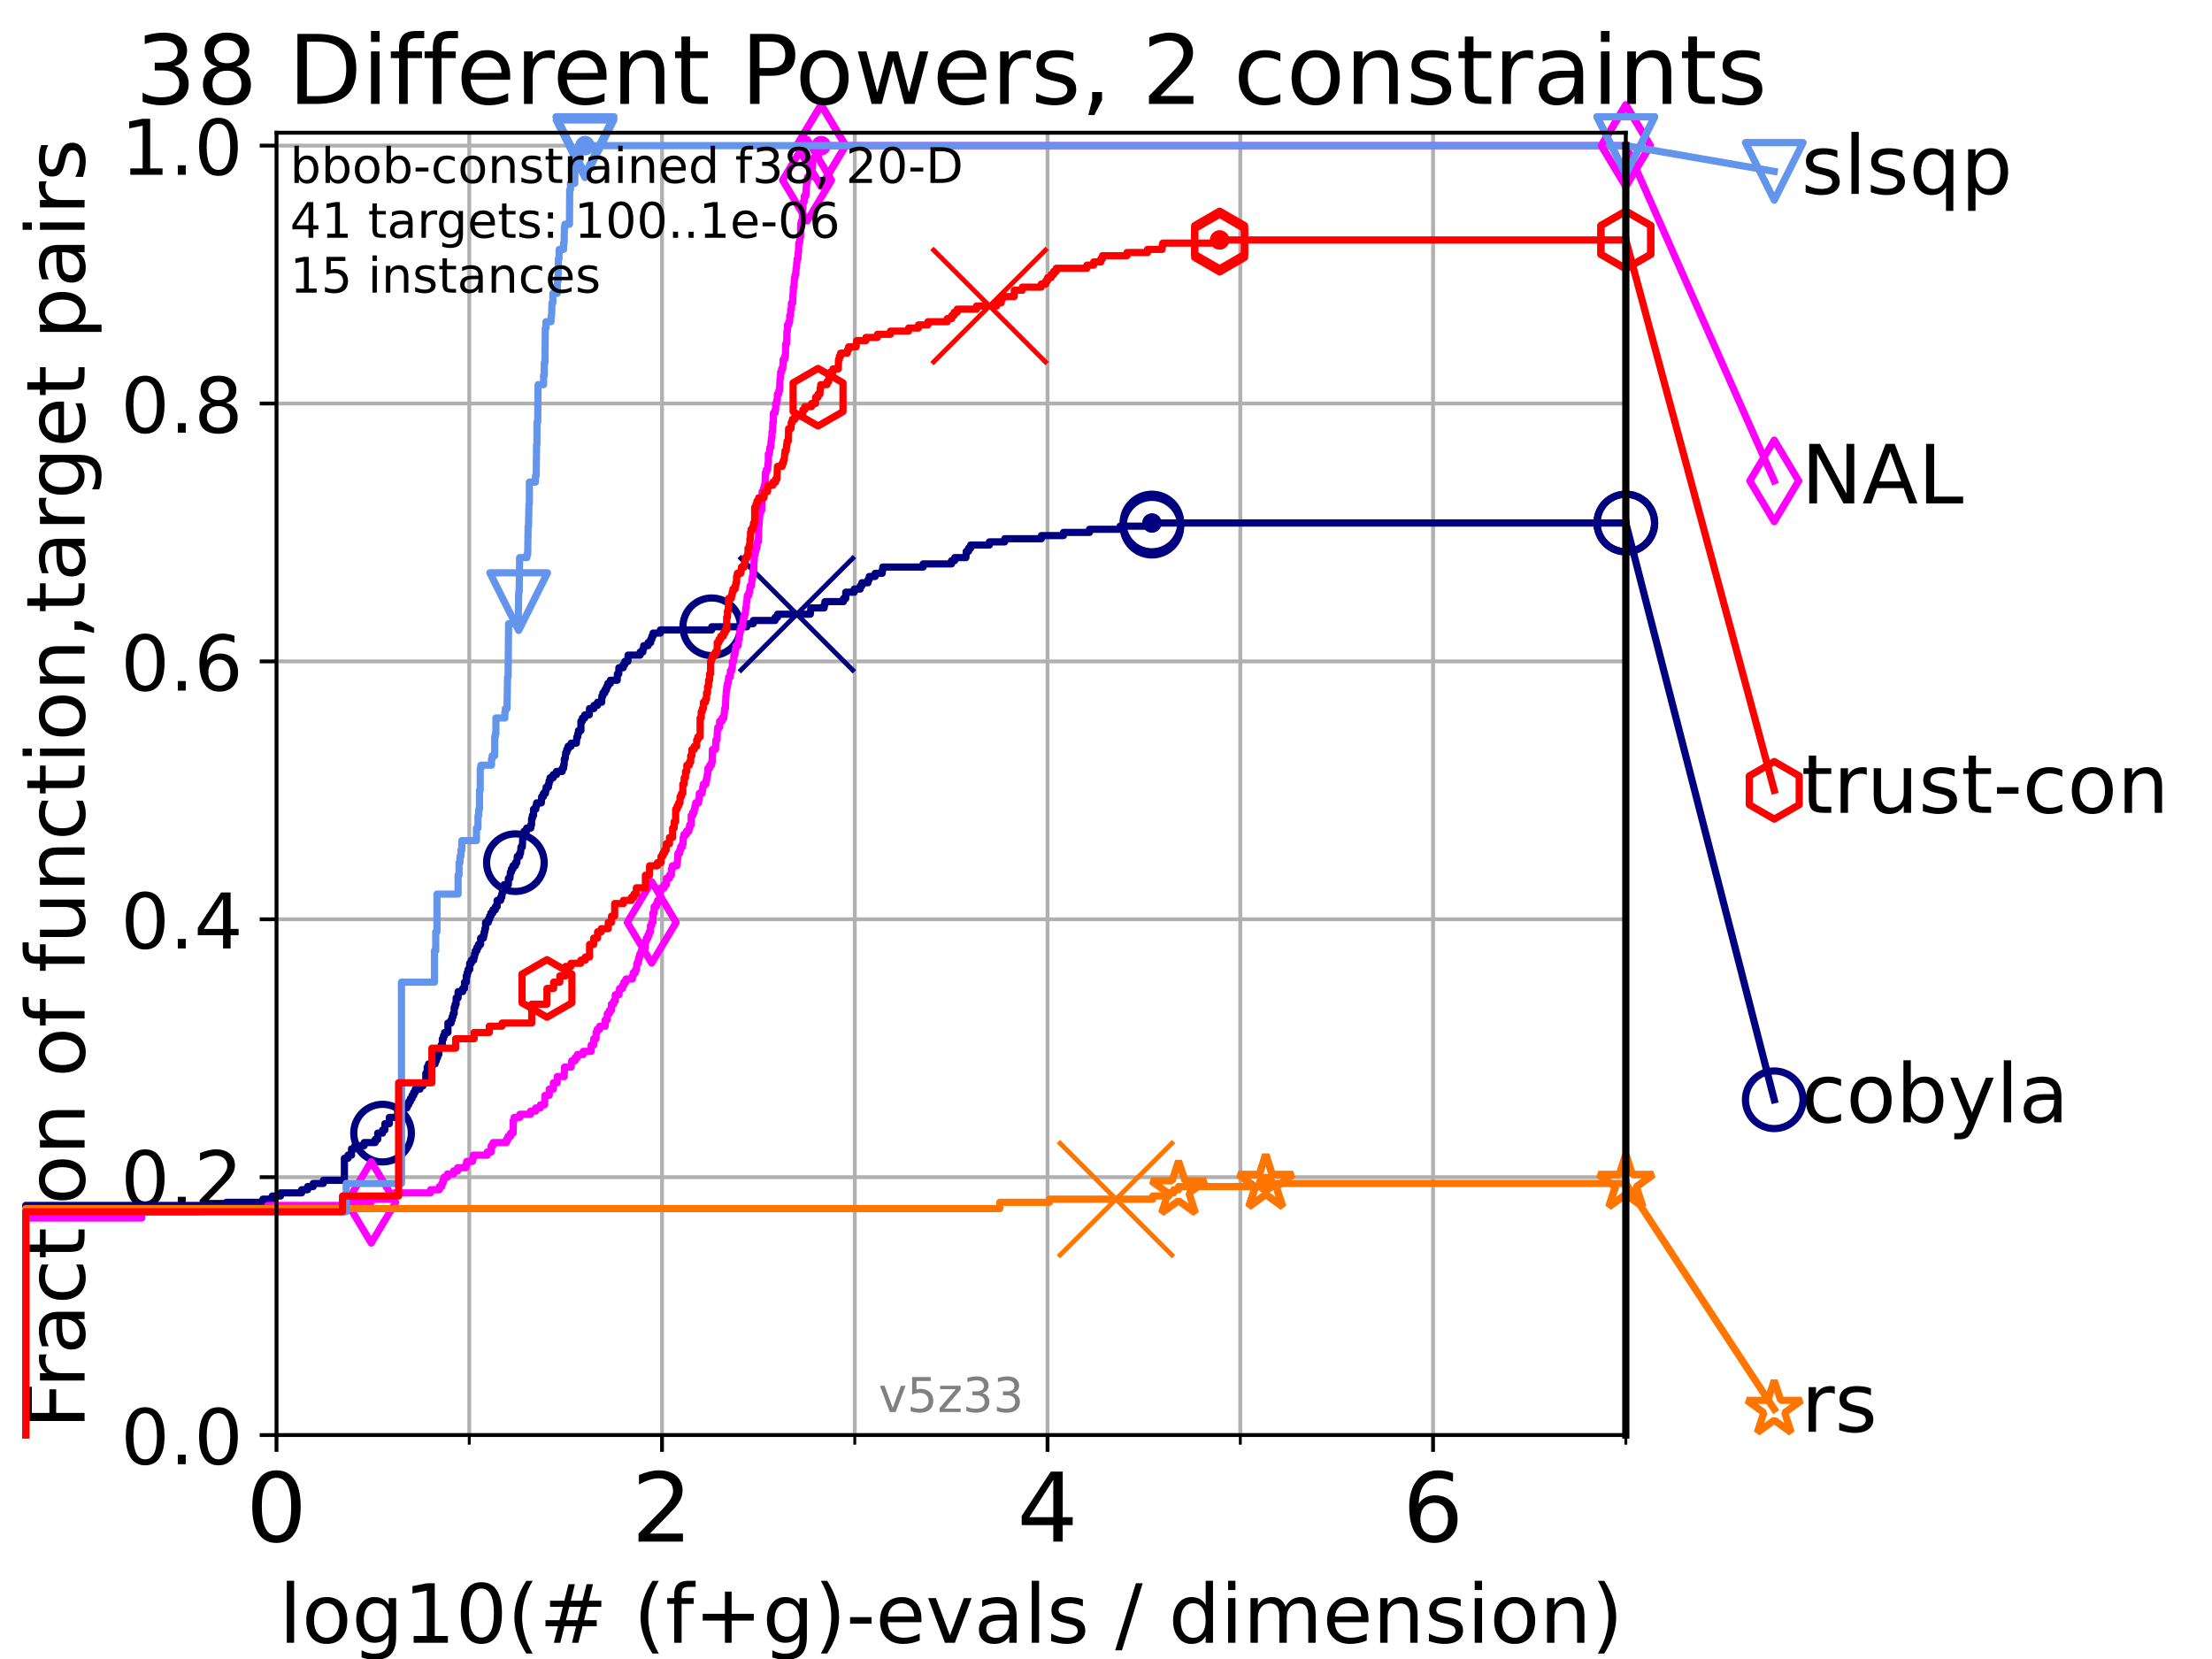 <?xml version="1.0" encoding="utf-8" standalone="no"?>
<!DOCTYPE svg PUBLIC "-//W3C//DTD SVG 1.1//EN"
  "http://www.w3.org/Graphics/SVG/1.1/DTD/svg11.dtd">
<!-- Created with matplotlib (https://matplotlib.org/) -->
<svg height="345.6pt" version="1.1" viewBox="0 0 460.8 345.6" width="460.8pt" xmlns="http://www.w3.org/2000/svg" xmlns:xlink="http://www.w3.org/1999/xlink">
 <defs>
  <style type="text/css">*{stroke-linecap:butt;stroke-linejoin:round;}</style>
 </defs>
 <g id="figure_1">
  <g id="patch_1">
   <path d="M 0 345.6 
L 460.8 345.6 
L 460.8 0 
L 0 0 
z
" style="fill:#ffffff;"/>
  </g>
  <g id="axes_1">
   <g id="patch_2">
    <path d="M 57.6 298.944 
L 338.688 298.944 
L 338.688 27.648 
L 57.6 27.648 
z
" style="fill:#ffffff;"/>
   </g>
   <g id="matplotlib.axis_1">
    <g id="xtick_1">
     <g id="line2d_1">
      <path clip-path="url(#p94095fd54d)" d="M 57.6 298.944 
L 57.6 27.648 
" style="fill:none;stroke:#b0b0b0;stroke-linecap:square;stroke-width:0.8;"/>
     </g>
     <g id="line2d_2">
      <defs>
       <path d="M 0 0 
L 0 3.5 
" id="m555d316803" style="stroke:#000000;stroke-width:0.8;"/>
      </defs>
      <g>
       <use style="stroke:#000000;stroke-width:0.8;" x="57.6" xlink:href="#m555d316803" y="298.944"/>
      </g>
     </g>
     <g id="text_1">
      <!-- 0 -->
      <g transform="translate(51.237 321.141)scale(0.2 -0.2)">
       <defs>
        <path d="M 31.781 66.406 
Q 24.172 66.406 20.328 58.906 
Q 16.5 51.422 16.5 36.375 
Q 16.5 21.391 20.328 13.891 
Q 24.172 6.391 31.781 6.391 
Q 39.453 6.391 43.281 13.891 
Q 47.125 21.391 47.125 36.375 
Q 47.125 51.422 43.281 58.906 
Q 39.453 66.406 31.781 66.406 
z
M 31.781 74.219 
Q 44.047 74.219 50.516 64.516 
Q 56.984 54.828 56.984 36.375 
Q 56.984 17.969 50.516 8.266 
Q 44.047 -1.422 31.781 -1.422 
Q 19.531 -1.422 13.062 8.266 
Q 6.594 17.969 6.594 36.375 
Q 6.594 54.828 13.062 64.516 
Q 19.531 74.219 31.781 74.219 
z
" id="DejaVuSans-48"/>
       </defs>
       <use xlink:href="#DejaVuSans-48"/>
      </g>
     </g>
    </g>
    <g id="xtick_2">
     <g id="line2d_3">
      <path clip-path="url(#p94095fd54d)" d="M 137.911 298.944 
L 137.911 27.648 
" style="fill:none;stroke:#b0b0b0;stroke-linecap:square;stroke-width:0.8;"/>
     </g>
     <g id="line2d_4">
      <g>
       <use style="stroke:#000000;stroke-width:0.8;" x="137.911" xlink:href="#m555d316803" y="298.944"/>
      </g>
     </g>
     <g id="text_2">
      <!-- 2 -->
      <g transform="translate(131.548 321.141)scale(0.2 -0.2)">
       <defs>
        <path d="M 19.188 8.297 
L 53.609 8.297 
L 53.609 0 
L 7.328 0 
L 7.328 8.297 
Q 12.938 14.109 22.625 23.891 
Q 32.328 33.688 34.812 36.531 
Q 39.547 41.844 41.422 45.531 
Q 43.312 49.219 43.312 52.781 
Q 43.312 58.594 39.234 62.25 
Q 35.156 65.922 28.609 65.922 
Q 23.969 65.922 18.812 64.312 
Q 13.672 62.703 7.812 59.422 
L 7.812 69.391 
Q 13.766 71.781 18.938 73 
Q 24.125 74.219 28.422 74.219 
Q 39.75 74.219 46.484 68.547 
Q 53.219 62.891 53.219 53.422 
Q 53.219 48.922 51.531 44.891 
Q 49.859 40.875 45.406 35.406 
Q 44.188 33.984 37.641 27.219 
Q 31.109 20.453 19.188 8.297 
z
" id="DejaVuSans-50"/>
       </defs>
       <use xlink:href="#DejaVuSans-50"/>
      </g>
     </g>
    </g>
    <g id="xtick_3">
     <g id="line2d_5">
      <path clip-path="url(#p94095fd54d)" d="M 218.222 298.944 
L 218.222 27.648 
" style="fill:none;stroke:#b0b0b0;stroke-linecap:square;stroke-width:0.8;"/>
     </g>
     <g id="line2d_6">
      <g>
       <use style="stroke:#000000;stroke-width:0.8;" x="218.222" xlink:href="#m555d316803" y="298.944"/>
      </g>
     </g>
     <g id="text_3">
      <!-- 4 -->
      <g transform="translate(211.859 321.141)scale(0.2 -0.2)">
       <defs>
        <path d="M 37.797 64.312 
L 12.891 25.391 
L 37.797 25.391 
z
M 35.203 72.906 
L 47.609 72.906 
L 47.609 25.391 
L 58.016 25.391 
L 58.016 17.188 
L 47.609 17.188 
L 47.609 0 
L 37.797 0 
L 37.797 17.188 
L 4.891 17.188 
L 4.891 26.703 
z
" id="DejaVuSans-52"/>
       </defs>
       <use xlink:href="#DejaVuSans-52"/>
      </g>
     </g>
    </g>
    <g id="xtick_4">
     <g id="line2d_7">
      <path clip-path="url(#p94095fd54d)" d="M 298.533 298.944 
L 298.533 27.648 
" style="fill:none;stroke:#b0b0b0;stroke-linecap:square;stroke-width:0.8;"/>
     </g>
     <g id="line2d_8">
      <g>
       <use style="stroke:#000000;stroke-width:0.8;" x="298.533" xlink:href="#m555d316803" y="298.944"/>
      </g>
     </g>
     <g id="text_4">
      <!-- 6 -->
      <g transform="translate(292.17 321.141)scale(0.2 -0.2)">
       <defs>
        <path d="M 33.016 40.375 
Q 26.375 40.375 22.484 35.828 
Q 18.609 31.297 18.609 23.391 
Q 18.609 15.531 22.484 10.953 
Q 26.375 6.391 33.016 6.391 
Q 39.656 6.391 43.531 10.953 
Q 47.406 15.531 47.406 23.391 
Q 47.406 31.297 43.531 35.828 
Q 39.656 40.375 33.016 40.375 
z
M 52.594 71.297 
L 52.594 62.312 
Q 48.875 64.062 45.094 64.984 
Q 41.312 65.922 37.594 65.922 
Q 27.828 65.922 22.672 59.328 
Q 17.531 52.734 16.797 39.406 
Q 19.672 43.656 24.016 45.922 
Q 28.375 48.188 33.594 48.188 
Q 44.578 48.188 50.953 41.516 
Q 57.328 34.859 57.328 23.391 
Q 57.328 12.156 50.688 5.359 
Q 44.047 -1.422 33.016 -1.422 
Q 20.359 -1.422 13.672 8.266 
Q 6.984 17.969 6.984 36.375 
Q 6.984 53.656 15.188 63.938 
Q 23.391 74.219 37.203 74.219 
Q 40.922 74.219 44.703 73.484 
Q 48.484 72.75 52.594 71.297 
z
" id="DejaVuSans-54"/>
       </defs>
       <use xlink:href="#DejaVuSans-54"/>
      </g>
     </g>
    </g>
    <g id="xtick_5">
     <g id="line2d_9">
      <path clip-path="url(#p94095fd54d)" d="M 97.755 298.944 
L 97.755 27.648 
" style="fill:none;stroke:#b0b0b0;stroke-linecap:square;stroke-width:0.8;"/>
     </g>
     <g id="line2d_10">
      <defs>
       <path d="M 0 0 
L 0 2 
" id="m5948abf52f" style="stroke:#000000;stroke-width:0.6;"/>
      </defs>
      <g>
       <use style="stroke:#000000;stroke-width:0.6;" x="97.755" xlink:href="#m5948abf52f" y="298.944"/>
      </g>
     </g>
    </g>
    <g id="xtick_6">
     <g id="line2d_11">
      <path clip-path="url(#p94095fd54d)" d="M 178.066 298.944 
L 178.066 27.648 
" style="fill:none;stroke:#b0b0b0;stroke-linecap:square;stroke-width:0.8;"/>
     </g>
     <g id="line2d_12">
      <g>
       <use style="stroke:#000000;stroke-width:0.6;" x="178.066" xlink:href="#m5948abf52f" y="298.944"/>
      </g>
     </g>
    </g>
    <g id="xtick_7">
     <g id="line2d_13">
      <path clip-path="url(#p94095fd54d)" d="M 258.377 298.944 
L 258.377 27.648 
" style="fill:none;stroke:#b0b0b0;stroke-linecap:square;stroke-width:0.8;"/>
     </g>
     <g id="line2d_14">
      <g>
       <use style="stroke:#000000;stroke-width:0.6;" x="258.377" xlink:href="#m5948abf52f" y="298.944"/>
      </g>
     </g>
    </g>
    <g id="xtick_8">
     <g id="line2d_15">
      <path clip-path="url(#p94095fd54d)" d="M 338.688 298.944 
L 338.688 27.648 
" style="fill:none;stroke:#b0b0b0;stroke-linecap:square;stroke-width:0.8;"/>
     </g>
     <g id="line2d_16">
      <g>
       <use style="stroke:#000000;stroke-width:0.6;" x="338.688" xlink:href="#m5948abf52f" y="298.944"/>
      </g>
     </g>
    </g>
    <g id="text_5">
     <!-- log10(# (f+g)-evals / dimension) -->
     <g transform="translate(58.145 342.218)scale(0.17 -0.17)">
      <defs>
       <path d="M 9.422 75.984 
L 18.406 75.984 
L 18.406 0 
L 9.422 0 
z
" id="DejaVuSans-108"/>
       <path d="M 30.609 48.391 
Q 23.391 48.391 19.188 42.75 
Q 14.984 37.109 14.984 27.297 
Q 14.984 17.484 19.156 11.844 
Q 23.344 6.203 30.609 6.203 
Q 37.797 6.203 41.984 11.859 
Q 46.188 17.531 46.188 27.297 
Q 46.188 37.016 41.984 42.703 
Q 37.797 48.391 30.609 48.391 
z
M 30.609 56 
Q 42.328 56 49.016 48.375 
Q 55.719 40.766 55.719 27.297 
Q 55.719 13.875 49.016 6.219 
Q 42.328 -1.422 30.609 -1.422 
Q 18.844 -1.422 12.172 6.219 
Q 5.516 13.875 5.516 27.297 
Q 5.516 40.766 12.172 48.375 
Q 18.844 56 30.609 56 
z
" id="DejaVuSans-111"/>
       <path d="M 45.406 27.984 
Q 45.406 37.75 41.375 43.109 
Q 37.359 48.484 30.078 48.484 
Q 22.859 48.484 18.828 43.109 
Q 14.797 37.75 14.797 27.984 
Q 14.797 18.266 18.828 12.891 
Q 22.859 7.516 30.078 7.516 
Q 37.359 7.516 41.375 12.891 
Q 45.406 18.266 45.406 27.984 
z
M 54.391 6.781 
Q 54.391 -7.172 48.188 -13.984 
Q 42 -20.797 29.203 -20.797 
Q 24.469 -20.797 20.266 -20.094 
Q 16.062 -19.391 12.109 -17.922 
L 12.109 -9.188 
Q 16.062 -11.328 19.922 -12.344 
Q 23.781 -13.375 27.781 -13.375 
Q 36.625 -13.375 41.016 -8.766 
Q 45.406 -4.156 45.406 5.172 
L 45.406 9.625 
Q 42.625 4.781 38.281 2.391 
Q 33.938 0 27.875 0 
Q 17.828 0 11.672 7.656 
Q 5.516 15.328 5.516 27.984 
Q 5.516 40.672 11.672 48.328 
Q 17.828 56 27.875 56 
Q 33.938 56 38.281 53.609 
Q 42.625 51.219 45.406 46.391 
L 45.406 54.688 
L 54.391 54.688 
z
" id="DejaVuSans-103"/>
       <path d="M 12.406 8.297 
L 28.516 8.297 
L 28.516 63.922 
L 10.984 60.406 
L 10.984 69.391 
L 28.422 72.906 
L 38.281 72.906 
L 38.281 8.297 
L 54.391 8.297 
L 54.391 0 
L 12.406 0 
z
" id="DejaVuSans-49"/>
       <path d="M 31 75.875 
Q 24.469 64.656 21.281 53.656 
Q 18.109 42.672 18.109 31.391 
Q 18.109 20.125 21.312 9.062 
Q 24.516 -2 31 -13.188 
L 23.188 -13.188 
Q 15.875 -1.703 12.234 9.375 
Q 8.594 20.453 8.594 31.391 
Q 8.594 42.281 12.203 53.312 
Q 15.828 64.359 23.188 75.875 
z
" id="DejaVuSans-40"/>
       <path d="M 51.125 44 
L 36.922 44 
L 32.812 27.688 
L 47.125 27.688 
z
M 43.797 71.781 
L 38.719 51.516 
L 52.984 51.516 
L 58.109 71.781 
L 65.922 71.781 
L 60.891 51.516 
L 76.125 51.516 
L 76.125 44 
L 58.984 44 
L 54.984 27.688 
L 70.516 27.688 
L 70.516 20.219 
L 53.078 20.219 
L 48 0 
L 40.188 0 
L 45.219 20.219 
L 30.906 20.219 
L 25.875 0 
L 18.016 0 
L 23.094 20.219 
L 7.719 20.219 
L 7.719 27.688 
L 24.906 27.688 
L 29 44 
L 13.281 44 
L 13.281 51.516 
L 30.906 51.516 
L 35.891 71.781 
z
" id="DejaVuSans-35"/>
       <path id="DejaVuSans-32"/>
       <path d="M 37.109 75.984 
L 37.109 68.5 
L 28.516 68.5 
Q 23.688 68.5 21.797 66.547 
Q 19.922 64.594 19.922 59.516 
L 19.922 54.688 
L 34.719 54.688 
L 34.719 47.703 
L 19.922 47.703 
L 19.922 0 
L 10.891 0 
L 10.891 47.703 
L 2.297 47.703 
L 2.297 54.688 
L 10.891 54.688 
L 10.891 58.5 
Q 10.891 67.625 15.141 71.797 
Q 19.391 75.984 28.609 75.984 
z
" id="DejaVuSans-102"/>
       <path d="M 46 62.703 
L 46 35.5 
L 73.188 35.5 
L 73.188 27.203 
L 46 27.203 
L 46 0 
L 37.797 0 
L 37.797 27.203 
L 10.594 27.203 
L 10.594 35.5 
L 37.797 35.5 
L 37.797 62.703 
z
" id="DejaVuSans-43"/>
       <path d="M 8.016 75.875 
L 15.828 75.875 
Q 23.141 64.359 26.781 53.312 
Q 30.422 42.281 30.422 31.391 
Q 30.422 20.453 26.781 9.375 
Q 23.141 -1.703 15.828 -13.188 
L 8.016 -13.188 
Q 14.5 -2 17.703 9.062 
Q 20.906 20.125 20.906 31.391 
Q 20.906 42.672 17.703 53.656 
Q 14.5 64.656 8.016 75.875 
z
" id="DejaVuSans-41"/>
       <path d="M 4.891 31.391 
L 31.203 31.391 
L 31.203 23.391 
L 4.891 23.391 
z
" id="DejaVuSans-45"/>
       <path d="M 56.203 29.594 
L 56.203 25.203 
L 14.891 25.203 
Q 15.484 15.922 20.484 11.062 
Q 25.484 6.203 34.422 6.203 
Q 39.594 6.203 44.453 7.469 
Q 49.312 8.734 54.109 11.281 
L 54.109 2.781 
Q 49.266 0.734 44.188 -0.344 
Q 39.109 -1.422 33.891 -1.422 
Q 20.797 -1.422 13.156 6.188 
Q 5.516 13.812 5.516 26.812 
Q 5.516 40.234 12.766 48.109 
Q 20.016 56 32.328 56 
Q 43.359 56 49.781 48.891 
Q 56.203 41.797 56.203 29.594 
z
M 47.219 32.234 
Q 47.125 39.594 43.094 43.984 
Q 39.062 48.391 32.422 48.391 
Q 24.906 48.391 20.391 44.141 
Q 15.875 39.891 15.188 32.172 
z
" id="DejaVuSans-101"/>
       <path d="M 2.984 54.688 
L 12.5 54.688 
L 29.594 8.797 
L 46.688 54.688 
L 56.203 54.688 
L 35.688 0 
L 23.484 0 
z
" id="DejaVuSans-118"/>
       <path d="M 34.281 27.484 
Q 23.391 27.484 19.188 25 
Q 14.984 22.516 14.984 16.5 
Q 14.984 11.719 18.141 8.906 
Q 21.297 6.109 26.703 6.109 
Q 34.188 6.109 38.703 11.406 
Q 43.219 16.703 43.219 25.484 
L 43.219 27.484 
z
M 52.203 31.203 
L 52.203 0 
L 43.219 0 
L 43.219 8.297 
Q 40.141 3.328 35.547 0.953 
Q 30.953 -1.422 24.312 -1.422 
Q 15.922 -1.422 10.953 3.297 
Q 6 8.016 6 15.922 
Q 6 25.141 12.172 29.828 
Q 18.359 34.516 30.609 34.516 
L 43.219 34.516 
L 43.219 35.406 
Q 43.219 41.609 39.141 45 
Q 35.062 48.391 27.688 48.391 
Q 23 48.391 18.547 47.266 
Q 14.109 46.141 10.016 43.891 
L 10.016 52.203 
Q 14.938 54.109 19.578 55.047 
Q 24.219 56 28.609 56 
Q 40.484 56 46.344 49.844 
Q 52.203 43.703 52.203 31.203 
z
" id="DejaVuSans-97"/>
       <path d="M 44.281 53.078 
L 44.281 44.578 
Q 40.484 46.531 36.375 47.5 
Q 32.281 48.484 27.875 48.484 
Q 21.188 48.484 17.844 46.438 
Q 14.5 44.391 14.5 40.281 
Q 14.5 37.156 16.891 35.375 
Q 19.281 33.594 26.516 31.984 
L 29.594 31.297 
Q 39.156 29.25 43.188 25.516 
Q 47.219 21.781 47.219 15.094 
Q 47.219 7.469 41.188 3.016 
Q 35.156 -1.422 24.609 -1.422 
Q 20.219 -1.422 15.453 -0.562 
Q 10.688 0.297 5.422 2 
L 5.422 11.281 
Q 10.406 8.688 15.234 7.391 
Q 20.062 6.109 24.812 6.109 
Q 31.156 6.109 34.562 8.281 
Q 37.984 10.453 37.984 14.406 
Q 37.984 18.062 35.516 20.016 
Q 33.062 21.969 24.703 23.781 
L 21.578 24.516 
Q 13.234 26.266 9.516 29.906 
Q 5.812 33.547 5.812 39.891 
Q 5.812 47.609 11.281 51.797 
Q 16.75 56 26.812 56 
Q 31.781 56 36.172 55.266 
Q 40.578 54.547 44.281 53.078 
z
" id="DejaVuSans-115"/>
       <path d="M 25.391 72.906 
L 33.688 72.906 
L 8.297 -9.281 
L 0 -9.281 
z
" id="DejaVuSans-47"/>
       <path d="M 45.406 46.391 
L 45.406 75.984 
L 54.391 75.984 
L 54.391 0 
L 45.406 0 
L 45.406 8.203 
Q 42.578 3.328 38.25 0.953 
Q 33.938 -1.422 27.875 -1.422 
Q 17.969 -1.422 11.734 6.484 
Q 5.516 14.406 5.516 27.297 
Q 5.516 40.188 11.734 48.094 
Q 17.969 56 27.875 56 
Q 33.938 56 38.25 53.625 
Q 42.578 51.266 45.406 46.391 
z
M 14.797 27.297 
Q 14.797 17.391 18.875 11.75 
Q 22.953 6.109 30.078 6.109 
Q 37.203 6.109 41.297 11.75 
Q 45.406 17.391 45.406 27.297 
Q 45.406 37.203 41.297 42.844 
Q 37.203 48.484 30.078 48.484 
Q 22.953 48.484 18.875 42.844 
Q 14.797 37.203 14.797 27.297 
z
" id="DejaVuSans-100"/>
       <path d="M 9.422 54.688 
L 18.406 54.688 
L 18.406 0 
L 9.422 0 
z
M 9.422 75.984 
L 18.406 75.984 
L 18.406 64.594 
L 9.422 64.594 
z
" id="DejaVuSans-105"/>
       <path d="M 52 44.188 
Q 55.375 50.25 60.062 53.125 
Q 64.75 56 71.094 56 
Q 79.641 56 84.281 50.016 
Q 88.922 44.047 88.922 33.016 
L 88.922 0 
L 79.891 0 
L 79.891 32.719 
Q 79.891 40.578 77.094 44.375 
Q 74.312 48.188 68.609 48.188 
Q 61.625 48.188 57.562 43.547 
Q 53.516 38.922 53.516 30.906 
L 53.516 0 
L 44.484 0 
L 44.484 32.719 
Q 44.484 40.625 41.703 44.406 
Q 38.922 48.188 33.109 48.188 
Q 26.219 48.188 22.156 43.531 
Q 18.109 38.875 18.109 30.906 
L 18.109 0 
L 9.078 0 
L 9.078 54.688 
L 18.109 54.688 
L 18.109 46.188 
Q 21.188 51.219 25.484 53.609 
Q 29.781 56 35.688 56 
Q 41.656 56 45.828 52.969 
Q 50 49.953 52 44.188 
z
" id="DejaVuSans-109"/>
       <path d="M 54.891 33.016 
L 54.891 0 
L 45.906 0 
L 45.906 32.719 
Q 45.906 40.484 42.875 44.328 
Q 39.844 48.188 33.797 48.188 
Q 26.516 48.188 22.312 43.547 
Q 18.109 38.922 18.109 30.906 
L 18.109 0 
L 9.078 0 
L 9.078 54.688 
L 18.109 54.688 
L 18.109 46.188 
Q 21.344 51.125 25.703 53.562 
Q 30.078 56 35.797 56 
Q 45.219 56 50.047 50.172 
Q 54.891 44.344 54.891 33.016 
z
" id="DejaVuSans-110"/>
      </defs>
      <use xlink:href="#DejaVuSans-108"/>
      <use x="27.783" xlink:href="#DejaVuSans-111"/>
      <use x="88.965" xlink:href="#DejaVuSans-103"/>
      <use x="152.441" xlink:href="#DejaVuSans-49"/>
      <use x="216.064" xlink:href="#DejaVuSans-48"/>
      <use x="279.688" xlink:href="#DejaVuSans-40"/>
      <use x="318.701" xlink:href="#DejaVuSans-35"/>
      <use x="402.49" xlink:href="#DejaVuSans-32"/>
      <use x="434.277" xlink:href="#DejaVuSans-40"/>
      <use x="473.291" xlink:href="#DejaVuSans-102"/>
      <use x="508.496" xlink:href="#DejaVuSans-43"/>
      <use x="592.285" xlink:href="#DejaVuSans-103"/>
      <use x="655.762" xlink:href="#DejaVuSans-41"/>
      <use x="694.775" xlink:href="#DejaVuSans-45"/>
      <use x="730.859" xlink:href="#DejaVuSans-101"/>
      <use x="792.383" xlink:href="#DejaVuSans-118"/>
      <use x="851.562" xlink:href="#DejaVuSans-97"/>
      <use x="912.842" xlink:href="#DejaVuSans-108"/>
      <use x="940.625" xlink:href="#DejaVuSans-115"/>
      <use x="992.725" xlink:href="#DejaVuSans-32"/>
      <use x="1024.512" xlink:href="#DejaVuSans-47"/>
      <use x="1058.203" xlink:href="#DejaVuSans-32"/>
      <use x="1089.99" xlink:href="#DejaVuSans-100"/>
      <use x="1153.467" xlink:href="#DejaVuSans-105"/>
      <use x="1181.25" xlink:href="#DejaVuSans-109"/>
      <use x="1278.662" xlink:href="#DejaVuSans-101"/>
      <use x="1340.186" xlink:href="#DejaVuSans-110"/>
      <use x="1403.564" xlink:href="#DejaVuSans-115"/>
      <use x="1455.664" xlink:href="#DejaVuSans-105"/>
      <use x="1483.447" xlink:href="#DejaVuSans-111"/>
      <use x="1544.629" xlink:href="#DejaVuSans-110"/>
      <use x="1608.008" xlink:href="#DejaVuSans-41"/>
     </g>
    </g>
   </g>
   <g id="matplotlib.axis_2">
    <g id="ytick_1">
     <g id="line2d_17">
      <path clip-path="url(#p94095fd54d)" d="M 57.6 298.944 
L 338.688 298.944 
" style="fill:none;stroke:#b0b0b0;stroke-linecap:square;stroke-width:0.8;"/>
     </g>
     <g id="line2d_18">
      <defs>
       <path d="M 0 0 
L -3.5 0 
" id="m5d450fd2b9" style="stroke:#000000;stroke-width:0.8;"/>
      </defs>
      <g>
       <use style="stroke:#000000;stroke-width:0.8;" x="57.6" xlink:href="#m5d450fd2b9" y="298.944"/>
      </g>
     </g>
     <g id="text_6">
      <!-- 0.0 -->
      <g transform="translate(25.155 305.023)scale(0.16 -0.16)">
       <defs>
        <path d="M 10.688 12.406 
L 21 12.406 
L 21 0 
L 10.688 0 
z
" id="DejaVuSans-46"/>
       </defs>
       <use xlink:href="#DejaVuSans-48"/>
       <use x="63.623" xlink:href="#DejaVuSans-46"/>
       <use x="95.41" xlink:href="#DejaVuSans-48"/>
      </g>
     </g>
    </g>
    <g id="ytick_2">
     <g id="line2d_19">
      <path clip-path="url(#p94095fd54d)" d="M 57.6 245.222 
L 338.688 245.222 
" style="fill:none;stroke:#b0b0b0;stroke-linecap:square;stroke-width:0.8;"/>
     </g>
     <g id="line2d_20">
      <g>
       <use style="stroke:#000000;stroke-width:0.8;" x="57.6" xlink:href="#m5d450fd2b9" y="245.222"/>
      </g>
     </g>
     <g id="text_7">
      <!-- 0.2 -->
      <g transform="translate(25.155 251.301)scale(0.16 -0.16)">
       <use xlink:href="#DejaVuSans-48"/>
       <use x="63.623" xlink:href="#DejaVuSans-46"/>
       <use x="95.41" xlink:href="#DejaVuSans-50"/>
      </g>
     </g>
    </g>
    <g id="ytick_3">
     <g id="line2d_21">
      <path clip-path="url(#p94095fd54d)" d="M 57.6 191.5 
L 338.688 191.5 
" style="fill:none;stroke:#b0b0b0;stroke-linecap:square;stroke-width:0.8;"/>
     </g>
     <g id="line2d_22">
      <g>
       <use style="stroke:#000000;stroke-width:0.8;" x="57.6" xlink:href="#m5d450fd2b9" y="191.5"/>
      </g>
     </g>
     <g id="text_8">
      <!-- 0.4 -->
      <g transform="translate(25.155 197.579)scale(0.16 -0.16)">
       <use xlink:href="#DejaVuSans-48"/>
       <use x="63.623" xlink:href="#DejaVuSans-46"/>
       <use x="95.41" xlink:href="#DejaVuSans-52"/>
      </g>
     </g>
    </g>
    <g id="ytick_4">
     <g id="line2d_23">
      <path clip-path="url(#p94095fd54d)" d="M 57.6 137.778 
L 338.688 137.778 
" style="fill:none;stroke:#b0b0b0;stroke-linecap:square;stroke-width:0.8;"/>
     </g>
     <g id="line2d_24">
      <g>
       <use style="stroke:#000000;stroke-width:0.8;" x="57.6" xlink:href="#m5d450fd2b9" y="137.778"/>
      </g>
     </g>
     <g id="text_9">
      <!-- 0.6 -->
      <g transform="translate(25.155 143.857)scale(0.16 -0.16)">
       <use xlink:href="#DejaVuSans-48"/>
       <use x="63.623" xlink:href="#DejaVuSans-46"/>
       <use x="95.41" xlink:href="#DejaVuSans-54"/>
      </g>
     </g>
    </g>
    <g id="ytick_5">
     <g id="line2d_25">
      <path clip-path="url(#p94095fd54d)" d="M 57.6 84.056 
L 338.688 84.056 
" style="fill:none;stroke:#b0b0b0;stroke-linecap:square;stroke-width:0.8;"/>
     </g>
     <g id="line2d_26">
      <g>
       <use style="stroke:#000000;stroke-width:0.8;" x="57.6" xlink:href="#m5d450fd2b9" y="84.056"/>
      </g>
     </g>
     <g id="text_10">
      <!-- 0.8 -->
      <g transform="translate(25.155 90.135)scale(0.16 -0.16)">
       <defs>
        <path d="M 31.781 34.625 
Q 24.75 34.625 20.719 30.859 
Q 16.703 27.094 16.703 20.516 
Q 16.703 13.922 20.719 10.156 
Q 24.75 6.391 31.781 6.391 
Q 38.812 6.391 42.859 10.172 
Q 46.922 13.969 46.922 20.516 
Q 46.922 27.094 42.891 30.859 
Q 38.875 34.625 31.781 34.625 
z
M 21.922 38.812 
Q 15.578 40.375 12.031 44.719 
Q 8.5 49.078 8.5 55.328 
Q 8.5 64.062 14.719 69.141 
Q 20.953 74.219 31.781 74.219 
Q 42.672 74.219 48.875 69.141 
Q 55.078 64.062 55.078 55.328 
Q 55.078 49.078 51.531 44.719 
Q 48 40.375 41.703 38.812 
Q 48.828 37.156 52.797 32.312 
Q 56.781 27.484 56.781 20.516 
Q 56.781 9.906 50.312 4.234 
Q 43.844 -1.422 31.781 -1.422 
Q 19.734 -1.422 13.25 4.234 
Q 6.781 9.906 6.781 20.516 
Q 6.781 27.484 10.781 32.312 
Q 14.797 37.156 21.922 38.812 
z
M 18.312 54.391 
Q 18.312 48.734 21.844 45.562 
Q 25.391 42.391 31.781 42.391 
Q 38.141 42.391 41.719 45.562 
Q 45.312 48.734 45.312 54.391 
Q 45.312 60.062 41.719 63.234 
Q 38.141 66.406 31.781 66.406 
Q 25.391 66.406 21.844 63.234 
Q 18.312 60.062 18.312 54.391 
z
" id="DejaVuSans-56"/>
       </defs>
       <use xlink:href="#DejaVuSans-48"/>
       <use x="63.623" xlink:href="#DejaVuSans-46"/>
       <use x="95.41" xlink:href="#DejaVuSans-56"/>
      </g>
     </g>
    </g>
    <g id="ytick_6">
     <g id="line2d_27">
      <path clip-path="url(#p94095fd54d)" d="M 57.6 30.334 
L 338.688 30.334 
" style="fill:none;stroke:#b0b0b0;stroke-linecap:square;stroke-width:0.8;"/>
     </g>
     <g id="line2d_28">
      <g>
       <use style="stroke:#000000;stroke-width:0.8;" x="57.6" xlink:href="#m5d450fd2b9" y="30.334"/>
      </g>
     </g>
     <g id="text_11">
      <!-- 1.0 -->
      <g transform="translate(25.155 36.413)scale(0.16 -0.16)">
       <use xlink:href="#DejaVuSans-49"/>
       <use x="63.623" xlink:href="#DejaVuSans-46"/>
       <use x="95.41" xlink:href="#DejaVuSans-48"/>
      </g>
     </g>
    </g>
    <g id="text_12">
     <!-- Fraction of function,target pairs -->
     <g transform="translate(17.62 297.681)rotate(-90)scale(0.17 -0.17)">
      <defs>
       <path d="M 9.812 72.906 
L 51.703 72.906 
L 51.703 64.594 
L 19.672 64.594 
L 19.672 43.109 
L 48.578 43.109 
L 48.578 34.812 
L 19.672 34.812 
L 19.672 0 
L 9.812 0 
z
" id="DejaVuSans-70"/>
       <path d="M 41.109 46.297 
Q 39.594 47.172 37.812 47.578 
Q 36.031 48 33.891 48 
Q 26.266 48 22.188 43.047 
Q 18.109 38.094 18.109 28.812 
L 18.109 0 
L 9.078 0 
L 9.078 54.688 
L 18.109 54.688 
L 18.109 46.188 
Q 20.953 51.172 25.484 53.578 
Q 30.031 56 36.531 56 
Q 37.453 56 38.578 55.875 
Q 39.703 55.766 41.062 55.516 
z
" id="DejaVuSans-114"/>
       <path d="M 48.781 52.594 
L 48.781 44.188 
Q 44.969 46.297 41.141 47.344 
Q 37.312 48.391 33.406 48.391 
Q 24.656 48.391 19.812 42.844 
Q 14.984 37.312 14.984 27.297 
Q 14.984 17.281 19.812 11.734 
Q 24.656 6.203 33.406 6.203 
Q 37.312 6.203 41.141 7.25 
Q 44.969 8.297 48.781 10.406 
L 48.781 2.094 
Q 45.016 0.344 40.984 -0.531 
Q 36.969 -1.422 32.422 -1.422 
Q 20.062 -1.422 12.781 6.344 
Q 5.516 14.109 5.516 27.297 
Q 5.516 40.672 12.859 48.328 
Q 20.219 56 33.016 56 
Q 37.156 56 41.109 55.141 
Q 45.062 54.297 48.781 52.594 
z
" id="DejaVuSans-99"/>
       <path d="M 18.312 70.219 
L 18.312 54.688 
L 36.812 54.688 
L 36.812 47.703 
L 18.312 47.703 
L 18.312 18.016 
Q 18.312 11.328 20.141 9.422 
Q 21.969 7.516 27.594 7.516 
L 36.812 7.516 
L 36.812 0 
L 27.594 0 
Q 17.188 0 13.234 3.875 
Q 9.281 7.766 9.281 18.016 
L 9.281 47.703 
L 2.688 47.703 
L 2.688 54.688 
L 9.281 54.688 
L 9.281 70.219 
z
" id="DejaVuSans-116"/>
       <path d="M 8.5 21.578 
L 8.5 54.688 
L 17.484 54.688 
L 17.484 21.922 
Q 17.484 14.156 20.5 10.266 
Q 23.531 6.391 29.594 6.391 
Q 36.859 6.391 41.078 11.031 
Q 45.312 15.672 45.312 23.688 
L 45.312 54.688 
L 54.297 54.688 
L 54.297 0 
L 45.312 0 
L 45.312 8.406 
Q 42.047 3.422 37.719 1 
Q 33.406 -1.422 27.688 -1.422 
Q 18.266 -1.422 13.375 4.438 
Q 8.5 10.297 8.5 21.578 
z
M 31.109 56 
z
" id="DejaVuSans-117"/>
       <path d="M 11.719 12.406 
L 22.016 12.406 
L 22.016 4 
L 14.016 -11.625 
L 7.719 -11.625 
L 11.719 4 
z
" id="DejaVuSans-44"/>
       <path d="M 18.109 8.203 
L 18.109 -20.797 
L 9.078 -20.797 
L 9.078 54.688 
L 18.109 54.688 
L 18.109 46.391 
Q 20.953 51.266 25.266 53.625 
Q 29.594 56 35.594 56 
Q 45.562 56 51.781 48.094 
Q 58.016 40.188 58.016 27.297 
Q 58.016 14.406 51.781 6.484 
Q 45.562 -1.422 35.594 -1.422 
Q 29.594 -1.422 25.266 0.953 
Q 20.953 3.328 18.109 8.203 
z
M 48.688 27.297 
Q 48.688 37.203 44.609 42.844 
Q 40.531 48.484 33.406 48.484 
Q 26.266 48.484 22.188 42.844 
Q 18.109 37.203 18.109 27.297 
Q 18.109 17.391 22.188 11.75 
Q 26.266 6.109 33.406 6.109 
Q 40.531 6.109 44.609 11.75 
Q 48.688 17.391 48.688 27.297 
z
" id="DejaVuSans-112"/>
      </defs>
      <use xlink:href="#DejaVuSans-70"/>
      <use x="50.27" xlink:href="#DejaVuSans-114"/>
      <use x="91.383" xlink:href="#DejaVuSans-97"/>
      <use x="152.662" xlink:href="#DejaVuSans-99"/>
      <use x="207.643" xlink:href="#DejaVuSans-116"/>
      <use x="246.852" xlink:href="#DejaVuSans-105"/>
      <use x="274.635" xlink:href="#DejaVuSans-111"/>
      <use x="335.816" xlink:href="#DejaVuSans-110"/>
      <use x="399.195" xlink:href="#DejaVuSans-32"/>
      <use x="430.982" xlink:href="#DejaVuSans-111"/>
      <use x="492.164" xlink:href="#DejaVuSans-102"/>
      <use x="527.369" xlink:href="#DejaVuSans-32"/>
      <use x="559.156" xlink:href="#DejaVuSans-102"/>
      <use x="594.361" xlink:href="#DejaVuSans-117"/>
      <use x="657.74" xlink:href="#DejaVuSans-110"/>
      <use x="721.119" xlink:href="#DejaVuSans-99"/>
      <use x="776.1" xlink:href="#DejaVuSans-116"/>
      <use x="815.309" xlink:href="#DejaVuSans-105"/>
      <use x="843.092" xlink:href="#DejaVuSans-111"/>
      <use x="904.273" xlink:href="#DejaVuSans-110"/>
      <use x="967.652" xlink:href="#DejaVuSans-44"/>
      <use x="999.439" xlink:href="#DejaVuSans-116"/>
      <use x="1038.648" xlink:href="#DejaVuSans-97"/>
      <use x="1099.928" xlink:href="#DejaVuSans-114"/>
      <use x="1139.291" xlink:href="#DejaVuSans-103"/>
      <use x="1202.768" xlink:href="#DejaVuSans-101"/>
      <use x="1264.291" xlink:href="#DejaVuSans-116"/>
      <use x="1303.5" xlink:href="#DejaVuSans-32"/>
      <use x="1335.287" xlink:href="#DejaVuSans-112"/>
      <use x="1398.764" xlink:href="#DejaVuSans-97"/>
      <use x="1460.043" xlink:href="#DejaVuSans-105"/>
      <use x="1487.826" xlink:href="#DejaVuSans-114"/>
      <use x="1528.939" xlink:href="#DejaVuSans-115"/>
     </g>
    </g>
   </g>
   <g id="line2d_29">
    <defs>
     <path d="M 0 1.5 
C 0.398 1.5 0.779 1.342 1.061 1.061 
C 1.342 0.779 1.5 0.398 1.5 0 
C 1.5 -0.398 1.342 -0.779 1.061 -1.061 
C 0.779 -1.342 0.398 -1.5 0 -1.5 
C -0.398 -1.5 -0.779 -1.342 -1.061 -1.061 
C -1.342 -0.779 -1.5 -0.398 -1.5 0 
C -1.5 0.398 -1.342 0.779 -1.061 1.061 
C -0.779 1.342 -0.398 1.5 0 1.5 
z
" id="m0270438442" style="stroke:#000080;"/>
    </defs>
    <g>
     <use style="fill:#000080;stroke:#000080;" x="239.962" xlink:href="#m0270438442" y="108.952"/>
     <use style="fill:#000080;stroke:#000080;" x="239.962" xlink:href="#m0270438442" y="108.952"/>
    </g>
   </g>
   <g id="line2d_30">
    <path d="M 5.357 298.944 
L 5.357 251.118 
L 47.174 251.118 
L 47.174 250.463 
L 54.766 250.463 
L 54.766 249.808 
L 56.705 249.808 
L 56.705 249.153 
L 58.451 249.153 
L 58.451 248.498 
L 62.834 248.498 
L 62.834 247.843 
L 64.08 247.843 
L 64.08 247.187 
L 65.243 247.187 
L 65.243 246.532 
L 67.359 246.532 
L 67.359 245.877 
L 71.742 245.877 
L 71.742 241.291 
L 72.5 241.291 
L 72.5 240.636 
L 73.227 240.636 
L 73.227 239.326 
L 73.925 239.326 
L 73.925 238.671 
L 75.864 238.671 
L 75.864 238.015 
L 78.155 238.015 
L 78.155 237.36 
L 78.683 237.36 
L 78.683 236.05 
L 79.695 236.05 
L 79.695 235.395 
L 80.179 235.395 
L 80.179 234.085 
L 81.109 234.085 
L 81.109 232.774 
L 82.833 232.774 
L 82.833 231.464 
L 83.239 231.464 
L 83.239 230.809 
L 84.773 230.809 
L 84.773 230.154 
L 85.136 230.154 
L 85.136 229.499 
L 85.492 229.499 
L 85.492 228.843 
L 85.841 228.843 
L 85.841 228.188 
L 86.183 228.188 
L 86.183 227.533 
L 86.518 227.533 
L 86.518 226.878 
L 87.487 226.878 
L 87.487 226.223 
L 88.105 226.223 
L 88.105 225.568 
L 88.701 225.568 
L 88.701 223.602 
L 88.992 223.602 
L 88.992 222.292 
L 89.278 222.292 
L 89.278 221.637 
L 90.641 221.637 
L 90.641 220.982 
L 90.901 220.982 
L 90.901 220.326 
L 91.158 220.326 
L 91.158 219.671 
L 91.41 219.671 
L 91.41 218.361 
L 91.905 218.361 
L 91.905 217.706 
L 92.147 217.706 
L 92.147 216.396 
L 92.386 216.396 
L 92.386 215.74 
L 92.622 215.74 
L 92.622 215.085 
L 93.31 215.085 
L 93.31 213.12 
L 93.973 213.12 
L 93.973 212.465 
L 94.188 212.465 
L 94.188 211.81 
L 94.401 211.81 
L 94.401 211.154 
L 94.611 211.154 
L 94.611 209.844 
L 94.818 209.844 
L 94.818 209.189 
L 95.023 209.189 
L 95.023 207.879 
L 95.427 207.879 
L 95.427 206.568 
L 96.396 206.568 
L 96.396 205.913 
L 96.769 205.913 
L 96.769 204.603 
L 97.134 204.603 
L 97.134 203.293 
L 97.314 203.293 
L 97.314 202.638 
L 97.492 202.638 
L 97.492 201.982 
L 97.842 201.982 
L 97.842 200.672 
L 98.186 200.672 
L 98.186 200.017 
L 98.689 200.017 
L 98.689 199.362 
L 98.854 199.362 
L 98.854 198.707 
L 99.017 198.707 
L 99.017 198.052 
L 99.338 198.052 
L 99.338 197.396 
L 99.654 197.396 
L 99.654 196.741 
L 100.117 196.741 
L 100.117 195.431 
L 100.716 195.431 
L 100.716 194.776 
L 100.862 194.776 
L 100.862 194.121 
L 101.007 194.121 
L 101.007 193.465 
L 101.152 193.465 
L 101.152 192.155 
L 101.717 192.155 
L 101.717 191.5 
L 101.992 191.5 
L 101.992 190.845 
L 102.264 190.845 
L 102.264 190.19 
L 102.663 190.19 
L 102.663 189.535 
L 103.182 189.535 
L 103.182 188.879 
L 103.561 188.879 
L 103.561 187.569 
L 104.295 187.569 
L 104.295 186.914 
L 104.533 186.914 
L 104.533 186.259 
L 104.651 186.259 
L 104.651 185.604 
L 104.768 185.604 
L 104.768 184.949 
L 105 184.949 
L 105 184.293 
L 105.897 184.293 
L 105.897 182.983 
L 106.222 182.983 
L 106.329 181.673 
L 106.541 181.673 
L 106.541 181.018 
L 106.855 181.018 
L 106.855 180.363 
L 107.365 180.363 
L 107.365 179.707 
L 107.664 179.707 
L 107.762 178.397 
L 108.247 178.397 
L 108.247 177.742 
L 108.437 177.742 
L 108.531 176.432 
L 108.811 176.432 
L 108.903 174.466 
L 108.995 174.466 
L 108.995 173.811 
L 109.177 173.811 
L 109.177 173.156 
L 109.712 173.156 
L 109.712 172.501 
L 110.569 172.501 
L 110.569 171.846 
L 110.736 171.846 
L 110.736 170.535 
L 110.901 170.535 
L 110.901 169.88 
L 111.145 169.88 
L 111.145 168.57 
L 111.624 168.57 
L 111.624 167.915 
L 111.781 167.915 
L 111.781 167.26 
L 112.767 167.26 
L 112.84 165.949 
L 113.204 165.949 
L 113.204 165.294 
L 113.63 165.294 
L 113.63 164.639 
L 113.77 164.639 
L 113.77 163.984 
L 114.25 163.984 
L 114.25 163.329 
L 114.385 163.329 
L 114.385 162.674 
L 114.586 162.674 
L 114.586 162.018 
L 115.238 162.018 
L 115.238 161.363 
L 115.928 161.363 
L 115.928 160.708 
L 117.117 160.708 
L 117.117 160.053 
L 117.402 160.053 
L 117.402 159.398 
L 117.514 159.398 
L 117.57 158.088 
L 117.738 158.088 
L 117.848 156.777 
L 118.067 156.777 
L 118.067 156.122 
L 118.337 156.122 
L 118.337 155.467 
L 118.968 155.467 
L 118.968 154.812 
L 120.07 154.812 
L 120.167 153.502 
L 120.358 153.502 
L 120.358 152.846 
L 120.501 152.846 
L 120.501 152.191 
L 121.014 152.191 
L 121.014 150.226 
L 121.333 150.226 
L 121.333 149.571 
L 121.822 149.571 
L 121.822 148.916 
L 122.761 148.916 
L 122.803 147.605 
L 123.732 147.605 
L 123.732 146.95 
L 124.463 146.95 
L 124.463 146.295 
L 125.346 146.295 
L 125.381 144.985 
L 125.595 144.985 
L 125.595 144.33 
L 126.014 144.33 
L 126.014 143.674 
L 126.355 143.674 
L 126.355 143.019 
L 126.624 143.019 
L 126.624 142.364 
L 127.149 142.364 
L 127.149 141.709 
L 128.576 141.709 
L 128.606 140.399 
L 128.9 140.399 
L 128.93 139.088 
L 129.839 139.088 
L 129.839 138.433 
L 130.169 138.433 
L 130.169 137.778 
L 130.809 137.778 
L 130.835 136.468 
L 133.364 136.468 
L 133.364 135.813 
L 133.921 135.813 
L 133.921 135.157 
L 134.096 135.157 
L 134.096 134.502 
L 135.025 134.502 
L 135.025 133.847 
L 135.552 133.847 
L 135.552 133.192 
L 135.79 133.192 
L 135.79 132.537 
L 136.044 132.537 
L 136.044 131.882 
L 137.567 131.882 
L 137.567 131.227 
L 148.263 131.227 
L 148.263 130.571 
L 155.575 130.571 
L 155.575 129.916 
L 156.921 129.916 
L 156.921 129.261 
L 161.472 129.261 
L 161.472 128.606 
L 161.971 128.606 
L 161.971 127.951 
L 168.804 127.951 
L 168.913 126.641 
L 171.681 126.641 
L 171.681 125.985 
L 171.852 125.985 
L 171.852 125.33 
L 175.716 125.33 
L 175.716 124.675 
L 176.184 124.675 
L 176.187 123.365 
L 177.959 123.365 
L 177.959 122.71 
L 179.206 122.71 
L 179.206 122.055 
L 179.544 122.055 
L 179.544 121.399 
L 180.821 121.399 
L 180.821 120.744 
L 181.076 120.744 
L 181.076 120.089 
L 182.309 120.089 
L 182.309 119.434 
L 183.773 119.434 
L 183.773 118.779 
L 183.902 118.779 
L 183.902 118.124 
L 192.304 118.124 
L 192.304 117.469 
L 198.208 117.469 
L 198.208 116.813 
L 198.88 116.813 
L 198.88 116.158 
L 201.221 116.158 
L 201.293 114.848 
L 201.77 114.848 
L 201.77 114.193 
L 202.204 114.193 
L 202.204 113.538 
L 206.108 113.538 
L 206.108 112.883 
L 209.297 112.883 
L 209.297 112.227 
L 216.946 112.227 
L 216.946 111.572 
L 221.539 111.572 
L 221.539 110.917 
L 226.954 110.917 
L 226.954 110.262 
L 233.336 110.262 
L 233.336 109.607 
L 239.962 109.607 
L 239.962 108.952 
L 338.688 108.952 
L 338.688 108.952 
" style="fill:none;stroke:#000080;stroke-linecap:square;stroke-width:1.5;"/>
   </g>
   <g id="line2d_31">
    <defs>
     <path d="M 0 6 
C 1.591 6 3.117 5.368 4.243 4.243 
C 5.368 3.117 6 1.591 6 0 
C 6 -1.591 5.368 -3.117 4.243 -4.243 
C 3.117 -5.368 1.591 -6 0 -6 
C -1.591 -6 -3.117 -5.368 -4.243 -4.243 
C -5.368 -3.117 -6 -1.591 -6 0 
C -6 1.591 -5.368 3.117 -4.243 4.243 
C -3.117 5.368 -1.591 6 0 6 
z
" id="m1710481cb1" style="stroke:#000080;stroke-width:1.5;"/>
    </defs>
    <g>
     <use style="fill-opacity:0;stroke:#000080;stroke-width:1.5;" x="79.695" xlink:href="#m1710481cb1" y="236.05"/>
     <use style="fill-opacity:0;stroke:#000080;stroke-width:1.5;" x="107.365" xlink:href="#m1710481cb1" y="179.707"/>
     <use style="fill-opacity:0;stroke:#000080;stroke-width:1.5;" x="148.263" xlink:href="#m1710481cb1" y="130.571"/>
     <use style="fill-opacity:0;stroke:#000080;stroke-width:1.5;" x="239.962" xlink:href="#m1710481cb1" y="109.607"/>
     <use style="fill-opacity:0;stroke:#000080;stroke-width:1.5;" x="239.962" xlink:href="#m1710481cb1" y="108.952"/>
     <use style="fill-opacity:0;stroke:#000080;stroke-width:1.5;" x="338.688" xlink:href="#m1710481cb1" y="108.952"/>
    </g>
   </g>
   <g id="line2d_32">
    <path style="fill:none;stroke:#000080;stroke-linecap:square;stroke-width:1.5;"/>
    <g/>
   </g>
   <g id="line2d_33">
    <path clip-path="url(#p94095fd54d)" d="M 165.996 127.951 
" style="fill:none;stroke:#000080;stroke-linecap:square;stroke-width:1.5;"/>
    <defs>
     <path d="M -12 12 
L 12 -12 
M -12 -12 
L 12 12 
" id="mf7e280c7f0" style="stroke:#000080;"/>
    </defs>
    <g clip-path="url(#p94095fd54d)">
     <use style="fill:#000080;stroke:#000080;" x="165.996" xlink:href="#mf7e280c7f0" y="127.951"/>
    </g>
   </g>
   <g id="line2d_34">
    <defs>
     <path d="M 0 1.5 
C 0.398 1.5 0.779 1.342 1.061 1.061 
C 1.342 0.779 1.5 0.398 1.5 0 
C 1.5 -0.398 1.342 -0.779 1.061 -1.061 
C 0.779 -1.342 0.398 -1.5 0 -1.5 
C -0.398 -1.5 -0.779 -1.342 -1.061 -1.061 
C -1.342 -0.779 -1.5 -0.398 -1.5 0 
C -1.5 0.398 -1.342 0.779 -1.061 1.061 
C -0.779 1.342 -0.398 1.5 0 1.5 
z
" id="m02519163db" style="stroke:#ff00ff;"/>
    </defs>
    <g>
     <use style="fill:#ff00ff;stroke:#ff00ff;" x="171.059" xlink:href="#m02519163db" y="30.334"/>
     <use style="fill:#ff00ff;stroke:#ff00ff;" x="171.059" xlink:href="#m02519163db" y="30.334"/>
    </g>
   </g>
   <g id="line2d_35">
    <path d="M 5.357 298.944 
L 5.357 253.739 
L 29.533 253.739 
L 29.533 252.429 
L 41.621 252.429 
L 41.621 251.773 
L 55.763 251.773 
L 55.763 251.118 
L 72.125 251.118 
L 72.125 250.463 
L 77.331 250.463 
L 77.331 249.808 
L 82.207 249.808 
L 82.207 248.498 
L 89.698 248.498 
L 89.698 247.843 
L 91.535 247.843 
L 91.535 247.187 
L 92.027 247.187 
L 92.027 246.532 
L 92.267 246.532 
L 92.267 245.877 
L 92.504 245.877 
L 92.504 245.222 
L 93.197 245.222 
L 93.197 244.567 
L 94.506 244.567 
L 94.506 243.912 
L 95.327 243.912 
L 95.327 243.257 
L 97.044 243.257 
L 97.044 242.601 
L 97.224 242.601 
L 97.224 241.946 
L 98.439 241.946 
L 98.439 241.291 
L 98.606 241.291 
L 98.606 240.636 
L 101.507 240.636 
L 101.507 239.981 
L 102.331 239.981 
L 102.331 238.671 
L 102.729 238.671 
L 102.729 238.015 
L 105.51 238.015 
L 105.51 237.36 
L 105.843 237.36 
L 105.843 236.705 
L 106.383 236.705 
L 106.383 236.05 
L 106.906 236.05 
L 106.906 233.429 
L 107.111 233.429 
L 107.111 232.774 
L 108.294 232.774 
L 108.294 232.119 
L 110.527 232.119 
L 110.527 231.464 
L 111.585 231.464 
L 111.585 230.809 
L 112.581 230.809 
L 112.581 230.154 
L 113.454 230.154 
L 113.524 228.188 
L 114.419 228.188 
L 114.419 226.878 
L 115.27 226.878 
L 115.27 225.568 
L 116.081 225.568 
L 116.081 224.257 
L 117.542 224.257 
L 117.598 222.292 
L 118.994 222.292 
L 119.097 220.982 
L 119.801 220.982 
L 119.801 220.326 
L 120.287 220.326 
L 120.287 219.671 
L 121.49 219.671 
L 121.49 219.016 
L 123.152 219.016 
L 123.152 217.706 
L 123.673 217.706 
L 123.673 216.396 
L 124.178 216.396 
L 124.178 215.085 
L 124.407 215.085 
L 124.407 214.43 
L 124.928 214.43 
L 124.928 213.775 
L 126.065 213.775 
L 126.065 212.465 
L 126.507 212.465 
L 126.507 211.154 
L 126.937 211.154 
L 126.937 210.499 
L 127.358 210.499 
L 127.358 209.189 
L 127.83 209.189 
L 127.83 208.534 
L 128.169 208.534 
L 128.169 207.224 
L 128.944 207.224 
L 128.944 206.568 
L 129.06 206.568 
L 129.06 205.913 
L 129.686 205.913 
L 129.686 205.258 
L 129.964 205.258 
L 129.964 204.603 
L 130.398 204.603 
L 130.398 203.948 
L 131.74 203.948 
L 131.74 203.293 
L 131.913 203.293 
L 131.913 202.638 
L 132.375 202.638 
L 132.375 201.982 
L 132.589 201.982 
L 132.683 200.672 
L 132.94 200.672 
L 132.94 200.017 
L 133.102 200.017 
L 133.102 199.362 
L 133.285 199.362 
L 133.285 198.707 
L 133.578 198.707 
L 133.578 198.052 
L 134.15 198.052 
L 134.15 197.396 
L 134.429 197.396 
L 134.429 196.086 
L 134.64 196.086 
L 134.64 195.431 
L 134.974 195.431 
L 134.974 194.776 
L 135.24 194.776 
L 135.24 194.121 
L 135.502 194.121 
L 135.502 192.81 
L 135.761 192.81 
L 135.761 192.155 
L 136.015 192.155 
L 136.015 190.19 
L 136.266 190.19 
L 136.266 188.879 
L 136.757 188.879 
L 136.757 188.224 
L 136.998 188.224 
L 136.998 187.569 
L 137.469 187.569 
L 137.559 185.604 
L 137.7 185.604 
L 137.7 184.949 
L 138.375 184.949 
L 138.375 184.293 
L 138.811 184.293 
L 138.811 182.983 
L 139.446 182.983 
L 139.446 182.328 
L 139.856 182.328 
L 139.856 181.018 
L 140.058 181.018 
L 140.058 180.363 
L 141.003 180.363 
L 141.003 179.707 
L 141.119 179.707 
L 141.221 177.742 
L 141.592 177.742 
L 141.592 177.087 
L 141.774 177.087 
L 141.774 176.432 
L 142.148 176.432 
L 142.148 175.777 
L 142.311 175.777 
L 142.311 174.466 
L 142.473 174.466 
L 142.473 173.811 
L 143.002 173.811 
L 143.002 173.156 
L 143.502 173.156 
L 143.502 172.501 
L 143.666 172.501 
L 143.666 171.846 
L 143.989 171.846 
L 143.989 169.88 
L 144.318 169.88 
L 144.318 169.225 
L 144.618 169.225 
L 144.618 168.57 
L 144.771 168.57 
L 144.771 167.915 
L 144.924 167.915 
L 144.924 167.26 
L 145.52 167.26 
L 145.52 166.604 
L 145.666 166.604 
L 145.666 165.294 
L 146.259 165.294 
L 146.259 164.639 
L 146.378 164.639 
L 146.378 163.984 
L 146.517 163.984 
L 146.517 163.329 
L 147.062 163.329 
L 147.062 162.674 
L 147.195 162.674 
L 147.195 162.018 
L 147.328 162.018 
L 147.328 161.363 
L 147.439 161.363 
L 147.46 160.053 
L 147.849 160.053 
L 147.849 159.398 
L 148.229 159.398 
L 148.229 158.743 
L 148.354 158.743 
L 148.412 156.122 
L 149.058 156.122 
L 149.123 154.157 
L 149.368 154.157 
L 149.441 152.191 
L 149.513 152.191 
L 149.513 151.536 
L 149.903 151.536 
L 149.903 150.226 
L 150.429 150.226 
L 150.429 149.571 
L 150.791 149.571 
L 150.899 148.26 
L 150.941 148.26 
L 150.941 147.605 
L 151.113 147.605 
L 151.219 144.985 
L 151.236 144.985 
L 151.333 143.674 
L 151.397 143.674 
L 151.397 143.019 
L 151.534 143.019 
L 151.534 142.364 
L 151.685 142.364 
L 151.787 141.054 
L 152.115 141.054 
L 152.146 139.743 
L 152.444 139.743 
L 152.444 139.088 
L 152.565 139.088 
L 152.572 137.778 
L 152.841 137.778 
L 152.878 136.468 
L 153.084 136.468 
L 153.193 135.157 
L 153.309 135.157 
L 153.309 134.502 
L 153.771 134.502 
L 153.841 133.192 
L 154.002 133.192 
L 154.043 131.882 
L 154.167 131.882 
L 154.167 131.227 
L 154.379 131.227 
L 154.379 130.571 
L 154.681 130.571 
L 154.774 129.261 
L 154.88 129.261 
L 154.88 128.606 
L 155.09 128.606 
L 155.09 127.951 
L 155.265 127.951 
L 155.342 126.641 
L 155.438 126.641 
L 155.514 125.33 
L 155.59 125.33 
L 155.679 124.02 
L 156.009 124.02 
L 156.009 123.365 
L 156.163 123.365 
L 156.249 122.055 
L 156.551 122.055 
L 156.628 120.744 
L 156.735 120.744 
L 156.735 120.089 
L 156.848 120.089 
L 156.859 118.779 
L 157.012 118.779 
L 157.087 116.813 
L 157.128 116.813 
L 157.151 115.503 
L 157.312 115.503 
L 157.312 114.848 
L 157.461 114.848 
L 157.461 114.193 
L 157.681 114.193 
L 157.754 112.883 
L 157.97 112.883 
L 158.053 109.607 
L 158.113 109.607 
L 158.195 108.296 
L 158.228 108.296 
L 158.255 106.986 
L 158.434 106.986 
L 158.434 106.331 
L 158.674 106.331 
L 158.764 102.4 
L 159.036 102.4 
L 159.036 101.745 
L 159.217 101.745 
L 159.217 101.09 
L 159.35 101.09 
L 159.452 98.469 
L 159.648 98.469 
L 159.648 97.814 
L 159.917 97.814 
L 159.981 96.504 
L 160.059 96.504 
L 160.064 94.538 
L 160.293 94.538 
L 160.38 93.228 
L 160.557 93.228 
L 160.628 91.918 
L 160.689 91.918 
L 160.689 91.263 
L 160.812 91.263 
L 160.812 89.952 
L 160.933 89.952 
L 160.994 87.987 
L 161.114 87.987 
L 161.114 86.022 
L 161.47 86.022 
L 161.47 85.366 
L 161.587 85.366 
L 161.587 84.056 
L 161.819 84.056 
L 161.819 83.401 
L 161.934 83.401 
L 161.934 82.091 
L 162.217 82.091 
L 162.217 81.435 
L 162.385 81.435 
L 162.496 78.815 
L 162.607 78.815 
L 162.607 77.505 
L 162.825 77.505 
L 162.825 76.849 
L 163.054 76.849 
L 163.165 74.884 
L 163.473 74.884 
L 163.473 74.229 
L 163.61 74.229 
L 163.674 71.608 
L 163.879 71.608 
L 163.93 68.988 
L 164.032 68.988 
L 164.036 67.677 
L 164.334 67.677 
L 164.334 67.022 
L 164.513 67.022 
L 164.513 65.712 
L 164.69 65.712 
L 164.728 64.402 
L 164.873 64.402 
L 164.873 63.091 
L 165.128 63.091 
L 165.194 61.126 
L 165.255 61.126 
L 165.255 59.816 
L 165.397 59.816 
L 165.494 57.85 
L 165.63 57.85 
L 165.63 57.195 
L 165.771 57.195 
L 165.828 55.885 
L 165.908 55.885 
L 165.996 54.575 
L 166.048 54.575 
L 166.048 53.919 
L 166.224 53.919 
L 166.262 52.609 
L 166.341 52.609 
L 166.388 50.644 
L 166.578 50.644 
L 166.662 49.333 
L 166.779 49.333 
L 166.793 46.713 
L 166.935 46.713 
L 166.935 46.058 
L 167.119 46.058 
L 167.184 43.437 
L 167.259 43.437 
L 167.282 42.127 
L 167.504 42.127 
L 167.555 40.816 
L 167.889 40.816 
L 167.964 38.851 
L 168.004 38.851 
L 168.004 38.196 
L 168.131 38.196 
L 168.227 36.886 
L 168.77 36.886 
L 168.838 34.92 
L 169.251 34.92 
L 169.354 32.955 
L 170.262 32.955 
L 170.262 32.3 
L 170.519 32.3 
L 170.519 31.644 
L 170.735 31.644 
L 170.735 30.989 
L 171.059 30.989 
L 171.059 30.334 
L 338.688 30.334 
L 338.688 30.334 
" style="fill:none;stroke:#ff00ff;stroke-linecap:square;stroke-width:1.5;"/>
   </g>
   <g id="line2d_36">
    <defs>
     <path d="M -0 8.485 
L 5.091 0 
L 0 -8.485 
L -5.091 -0 
z
" id="mc1dd4e9f59" style="stroke:#ff00ff;stroke-linejoin:miter;stroke-width:1.5;"/>
    </defs>
    <g>
     <use style="fill-opacity:0;stroke:#ff00ff;stroke-linejoin:miter;stroke-width:1.5;" x="77.331" xlink:href="#mc1dd4e9f59" y="250.463"/>
     <use style="fill-opacity:0;stroke:#ff00ff;stroke-linejoin:miter;stroke-width:1.5;" x="135.761" xlink:href="#mc1dd4e9f59" y="192.155"/>
     <use style="fill-opacity:0;stroke:#ff00ff;stroke-linejoin:miter;stroke-width:1.5;" x="168.131" xlink:href="#mc1dd4e9f59" y="37.541"/>
     <use style="fill-opacity:0;stroke:#ff00ff;stroke-linejoin:miter;stroke-width:1.5;" x="171.059" xlink:href="#mc1dd4e9f59" y="30.334"/>
     <use style="fill-opacity:0;stroke:#ff00ff;stroke-linejoin:miter;stroke-width:1.5;" x="171.059" xlink:href="#mc1dd4e9f59" y="30.334"/>
     <use style="fill-opacity:0;stroke:#ff00ff;stroke-linejoin:miter;stroke-width:1.5;" x="338.688" xlink:href="#mc1dd4e9f59" y="30.334"/>
    </g>
   </g>
   <g id="line2d_37">
    <path style="fill:none;stroke:#ff00ff;stroke-linecap:square;stroke-width:1.5;"/>
    <g/>
   </g>
   <g id="line2d_38">
    <defs>
     <path d="M 0 1.5 
C 0.398 1.5 0.779 1.342 1.061 1.061 
C 1.342 0.779 1.5 0.398 1.5 0 
C 1.5 -0.398 1.342 -0.779 1.061 -1.061 
C 0.779 -1.342 0.398 -1.5 0 -1.5 
C -0.398 -1.5 -0.779 -1.342 -1.061 -1.061 
C -1.342 -0.779 -1.5 -0.398 -1.5 0 
C -1.5 0.398 -1.342 0.779 -1.061 1.061 
C -0.779 1.342 -0.398 1.5 0 1.5 
z
" id="m5f3696485e" style="stroke:#ff7500;"/>
    </defs>
    <g>
     <use style="fill:#ff7500;stroke:#ff7500;" x="263.68" xlink:href="#m5f3696485e" y="246.532"/>
     <use style="fill:#ff7500;stroke:#ff7500;" x="263.68" xlink:href="#m5f3696485e" y="246.532"/>
    </g>
   </g>
   <g id="line2d_39">
    <path d="M 5.357 298.944 
L 5.357 251.773 
L 208.262 251.773 
L 208.262 251.118 
L 208.287 251.118 
L 208.287 250.463 
L 218.63 250.463 
L 218.63 249.808 
L 240.135 249.808 
L 240.135 249.153 
L 243.487 249.153 
L 243.487 248.498 
L 244.505 248.498 
L 244.505 247.843 
L 245.511 247.843 
L 245.511 247.187 
L 263.68 247.187 
L 263.68 246.532 
L 338.688 246.532 
" style="fill:none;stroke:#ff7500;stroke-linecap:square;stroke-width:1.5;"/>
   </g>
   <g id="line2d_40">
    <defs>
     <path d="M 0 -6 
L -1.347 -1.854 
L -5.706 -1.854 
L -2.18 0.708 
L -3.527 4.854 
L -0 2.292 
L 3.527 4.854 
L 2.18 0.708 
L 5.706 -1.854 
L 1.347 -1.854 
z
" id="m468a4bad80" style="stroke:#ff7500;stroke-linejoin:bevel;stroke-width:1.5;"/>
    </defs>
    <g>
     <use style="fill-opacity:0;stroke:#ff7500;stroke-linejoin:bevel;stroke-width:1.5;" x="245.511" xlink:href="#m468a4bad80" y="247.843"/>
     <use style="fill-opacity:0;stroke:#ff7500;stroke-linejoin:bevel;stroke-width:1.5;" x="263.68" xlink:href="#m468a4bad80" y="246.532"/>
     <use style="fill-opacity:0;stroke:#ff7500;stroke-linejoin:bevel;stroke-width:1.5;" x="263.68" xlink:href="#m468a4bad80" y="246.532"/>
     <use style="fill-opacity:0;stroke:#ff7500;stroke-linejoin:bevel;stroke-width:1.5;" x="338.688" xlink:href="#m468a4bad80" y="246.532"/>
    </g>
   </g>
   <g id="line2d_41">
    <path style="fill:none;stroke:#ff7500;stroke-linecap:square;stroke-width:1.5;"/>
    <g/>
   </g>
   <g id="line2d_42">
    <path clip-path="url(#p94095fd54d)" d="M 232.481 249.808 
" style="fill:none;stroke:#ff7500;stroke-linecap:square;stroke-width:1.5;"/>
    <defs>
     <path d="M -12 12 
L 12 -12 
M -12 -12 
L 12 12 
" id="mc20c4f17d9" style="stroke:#ff7500;"/>
    </defs>
    <g clip-path="url(#p94095fd54d)">
     <use style="fill:#ff7500;stroke:#ff7500;" x="232.481" xlink:href="#mc20c4f17d9" y="249.808"/>
    </g>
   </g>
   <g id="line2d_43">
    <defs>
     <path d="M 0 1.5 
C 0.398 1.5 0.779 1.342 1.061 1.061 
C 1.342 0.779 1.5 0.398 1.5 0 
C 1.5 -0.398 1.342 -0.779 1.061 -1.061 
C 0.779 -1.342 0.398 -1.5 0 -1.5 
C -0.398 -1.5 -0.779 -1.342 -1.061 -1.061 
C -1.342 -0.779 -1.5 -0.398 -1.5 0 
C -1.5 0.398 -1.342 0.779 -1.061 1.061 
C -0.779 1.342 -0.398 1.5 0 1.5 
z
" id="m558e2e89b2" style="stroke:#6495ed;"/>
    </defs>
    <g>
     <use style="fill:#6495ed;stroke:#6495ed;" x="121.866" xlink:href="#m558e2e89b2" y="30.334"/>
     <use style="fill:#6495ed;stroke:#6495ed;" x="121.866" xlink:href="#m558e2e89b2" y="30.334"/>
    </g>
   </g>
   <g id="line2d_44">
    <path d="M 5.357 298.944 
L 5.357 252.429 
L 72.125 252.429 
L 72.125 246.532 
L 83.635 246.532 
L 83.635 204.603 
L 90.509 204.603 
L 90.509 198.052 
L 90.771 198.052 
L 90.771 194.121 
L 91.03 194.121 
L 91.03 186.259 
L 95.427 186.259 
L 95.427 182.328 
L 95.625 182.328 
L 95.625 179.707 
L 95.821 179.707 
L 95.821 178.397 
L 96.015 178.397 
L 96.015 177.087 
L 96.206 177.087 
L 96.206 175.121 
L 99.258 175.121 
L 99.258 172.501 
L 99.575 172.501 
L 99.575 169.88 
L 99.732 169.88 
L 99.732 168.57 
L 99.887 168.57 
L 99.887 164.639 
L 100.04 164.639 
L 100.04 160.053 
L 100.193 160.053 
L 100.193 159.398 
L 102.398 159.398 
L 102.398 158.088 
L 102.531 158.088 
L 102.531 157.432 
L 103.054 157.432 
L 103.054 153.502 
L 103.182 153.502 
L 103.182 152.846 
L 103.309 152.846 
L 103.309 149.571 
L 105.172 149.571 
L 105.172 148.26 
L 105.285 148.26 
L 105.285 147.605 
L 105.622 147.605 
L 105.733 141.054 
L 105.843 141.054 
L 105.952 129.916 
L 107.664 129.916 
L 107.664 129.261 
L 107.957 129.261 
L 108.054 123.365 
L 108.151 123.365 
L 108.247 116.158 
L 109.756 116.158 
L 109.756 115.503 
L 109.93 115.503 
L 110.017 109.607 
L 110.103 109.607 
L 110.189 105.021 
L 110.274 105.021 
L 110.274 100.435 
L 111.545 100.435 
L 111.545 99.124 
L 111.703 99.124 
L 111.781 92.573 
L 111.859 92.573 
L 111.859 87.987 
L 112.013 87.987 
L 112.09 80.125 
L 113.24 80.125 
L 113.24 78.16 
L 113.383 78.16 
L 113.383 75.539 
L 113.524 75.539 
L 113.595 68.333 
L 113.735 68.333 
L 113.735 67.022 
L 114.784 67.022 
L 114.849 65.712 
L 114.915 65.712 
L 114.98 63.091 
L 115.174 63.091 
L 115.174 61.126 
L 116.081 61.126 
L 116.142 58.505 
L 116.263 58.505 
L 116.323 53.919 
L 116.443 53.919 
L 116.503 51.954 
L 117.402 51.954 
L 117.402 50.644 
L 117.514 50.644 
L 117.57 47.368 
L 117.682 47.368 
L 117.682 46.713 
L 118.629 46.713 
L 118.682 39.506 
L 118.839 39.506 
L 118.839 38.196 
L 119.727 38.196 
L 119.776 33.61 
L 120.759 33.61 
L 120.852 30.989 
L 121.866 30.989 
L 121.866 30.334 
L 338.688 30.334 
L 338.688 30.334 
" style="fill:none;stroke:#6495ed;stroke-linecap:square;stroke-width:1.5;"/>
   </g>
   <g id="line2d_45">
    <defs>
     <path d="M -0 6 
L 6 -6 
L -6 -6 
z
" id="me32875d260" style="stroke:#6495ed;stroke-linejoin:miter;stroke-width:1.5;"/>
    </defs>
    <g>
     <use style="fill-opacity:0;stroke:#6495ed;stroke-linejoin:miter;stroke-width:1.5;" x="108.054" xlink:href="#me32875d260" y="125.33"/>
     <use style="fill-opacity:0;stroke:#6495ed;stroke-linejoin:miter;stroke-width:1.5;" x="121.866" xlink:href="#me32875d260" y="30.989"/>
     <use style="fill-opacity:0;stroke:#6495ed;stroke-linejoin:miter;stroke-width:1.5;" x="121.866" xlink:href="#me32875d260" y="30.334"/>
     <use style="fill-opacity:0;stroke:#6495ed;stroke-linejoin:miter;stroke-width:1.5;" x="121.866" xlink:href="#me32875d260" y="30.334"/>
     <use style="fill-opacity:0;stroke:#6495ed;stroke-linejoin:miter;stroke-width:1.5;" x="338.688" xlink:href="#me32875d260" y="30.334"/>
    </g>
   </g>
   <g id="line2d_46">
    <path style="fill:none;stroke:#6495ed;stroke-linecap:square;stroke-width:1.5;"/>
    <g/>
   </g>
   <g id="line2d_47">
    <defs>
     <path d="M 0 1.5 
C 0.398 1.5 0.779 1.342 1.061 1.061 
C 1.342 0.779 1.5 0.398 1.5 0 
C 1.5 -0.398 1.342 -0.779 1.061 -1.061 
C 0.779 -1.342 0.398 -1.5 0 -1.5 
C -0.398 -1.5 -0.779 -1.342 -1.061 -1.061 
C -1.342 -0.779 -1.5 -0.398 -1.5 0 
C -1.5 0.398 -1.342 0.779 -1.061 1.061 
C -0.779 1.342 -0.398 1.5 0 1.5 
z
" id="m1dc284566f" style="stroke:#ff0000;"/>
    </defs>
    <g>
     <use style="fill:#ff0000;stroke:#ff0000;" x="254.071" xlink:href="#m1dc284566f" y="49.988"/>
     <use style="fill:#ff0000;stroke:#ff0000;" x="254.071" xlink:href="#m1dc284566f" y="49.988"/>
    </g>
   </g>
   <g id="line2d_48">
    <path d="M 5.357 298.944 
L 5.357 252.429 
L 71.35 252.429 
L 71.35 249.153 
L 83.037 249.153 
L 83.037 225.568 
L 89.973 225.568 
L 89.973 218.361 
L 94.921 218.361 
L 94.921 216.396 
L 98.772 216.396 
L 98.772 215.085 
L 101.924 215.085 
L 101.924 213.775 
L 104.592 213.775 
L 104.592 213.12 
L 110.777 213.12 
L 110.777 209.189 
L 113.943 209.189 
L 113.943 205.913 
L 115.333 205.913 
L 115.333 204.603 
L 116.621 204.603 
L 116.621 203.293 
L 117.821 203.293 
L 117.821 201.327 
L 118.943 201.327 
L 118.943 200.672 
L 120.991 200.672 
L 120.991 200.017 
L 121.931 200.017 
L 121.931 199.362 
L 122.824 199.362 
L 122.824 196.741 
L 123.673 196.741 
L 123.673 195.431 
L 124.482 195.431 
L 124.482 194.121 
L 125.256 194.121 
L 125.256 193.465 
L 126.707 193.465 
L 126.707 192.155 
L 127.39 192.155 
L 127.39 190.845 
L 128.047 190.845 
L 128.047 188.224 
L 129.881 188.224 
L 129.881 187.569 
L 131.541 187.569 
L 131.541 186.914 
L 132.06 186.914 
L 132.06 186.259 
L 132.565 186.259 
L 132.565 184.949 
L 134.45 184.949 
L 134.45 182.328 
L 135.321 182.328 
L 135.321 180.363 
L 136.943 180.363 
L 136.943 179.707 
L 137.7 179.707 
L 137.7 178.397 
L 138.067 178.397 
L 138.067 177.742 
L 138.426 177.742 
L 138.426 177.087 
L 138.778 177.087 
L 138.778 175.777 
L 139.462 175.777 
L 139.462 174.466 
L 140.119 174.466 
L 140.119 172.501 
L 140.439 172.501 
L 140.439 171.191 
L 140.753 171.191 
L 140.753 168.57 
L 141.061 168.57 
L 141.061 167.915 
L 141.364 167.915 
L 141.364 167.26 
L 141.662 167.26 
L 141.662 165.949 
L 141.955 165.949 
L 141.955 165.294 
L 142.243 165.294 
L 142.243 163.329 
L 142.526 163.329 
L 142.526 162.018 
L 142.805 162.018 
L 142.805 160.708 
L 143.08 160.708 
L 143.08 159.398 
L 143.616 159.398 
L 143.616 158.743 
L 143.878 158.743 
L 143.878 157.432 
L 144.136 157.432 
L 144.136 156.122 
L 144.641 156.122 
L 144.641 155.467 
L 145.132 155.467 
L 145.132 154.157 
L 145.373 154.157 
L 145.373 153.502 
L 145.844 153.502 
L 145.844 149.571 
L 146.075 149.571 
L 146.075 148.26 
L 146.302 148.26 
L 146.302 147.605 
L 146.527 147.605 
L 146.527 146.295 
L 146.969 146.295 
L 146.969 145.64 
L 147.185 145.64 
L 147.185 144.33 
L 147.399 144.33 
L 147.399 143.019 
L 147.61 143.019 
L 147.61 141.709 
L 147.819 141.709 
L 147.819 140.399 
L 148.025 140.399 
L 148.025 137.778 
L 148.229 137.778 
L 148.229 137.123 
L 148.431 137.123 
L 148.431 136.468 
L 149.022 136.468 
L 149.022 135.813 
L 149.405 135.813 
L 149.405 133.847 
L 149.779 133.847 
L 149.779 133.192 
L 150.146 133.192 
L 150.146 132.537 
L 150.683 132.537 
L 150.683 131.882 
L 151.031 131.882 
L 151.031 131.227 
L 151.373 131.227 
L 151.373 128.606 
L 151.542 128.606 
L 151.542 127.296 
L 151.708 127.296 
L 151.768 124.675 
L 152.36 124.675 
L 152.36 124.02 
L 152.519 124.02 
L 152.519 123.365 
L 152.677 123.365 
L 152.677 122.71 
L 153.142 122.71 
L 153.142 122.055 
L 153.294 122.055 
L 153.294 121.399 
L 153.445 121.399 
L 153.445 120.089 
L 153.595 120.089 
L 153.595 119.434 
L 154.324 119.434 
L 154.324 118.779 
L 154.467 118.779 
L 154.467 118.124 
L 155.025 118.124 
L 155.025 117.469 
L 155.161 117.469 
L 155.161 116.813 
L 155.297 116.813 
L 155.297 116.158 
L 155.698 116.158 
L 155.698 115.503 
L 155.829 115.503 
L 155.829 114.193 
L 156.089 114.193 
L 156.089 113.538 
L 156.218 113.538 
L 156.218 112.227 
L 156.346 112.227 
L 156.346 110.917 
L 156.473 110.917 
L 156.473 110.262 
L 156.848 110.262 
L 156.848 109.607 
L 156.971 109.607 
L 156.971 108.952 
L 157.215 108.952 
L 157.215 105.676 
L 157.495 105.676 
L 157.495 105.021 
L 157.692 105.021 
L 157.692 104.366 
L 158.042 104.366 
L 158.042 103.71 
L 159.16 103.71 
L 159.268 102.4 
L 159.902 102.4 
L 160.006 101.09 
L 161.008 101.09 
L 161.008 100.435 
L 161.583 100.435 
L 161.583 99.78 
L 161.863 99.78 
L 161.956 97.159 
L 162.942 97.159 
L 162.942 96.504 
L 163.201 96.504 
L 163.201 95.849 
L 163.372 95.849 
L 163.457 94.538 
L 163.542 94.538 
L 163.542 93.883 
L 163.793 93.883 
L 163.875 92.573 
L 163.958 92.573 
L 163.958 91.918 
L 164.203 91.918 
L 164.284 89.297 
L 164.776 89.297 
L 164.84 87.987 
L 165.073 87.987 
L 165.073 87.332 
L 165.605 87.332 
L 165.605 86.677 
L 167.178 86.677 
L 167.246 85.366 
L 167.65 85.366 
L 167.65 84.711 
L 169.056 84.711 
L 169.056 84.056 
L 169.895 84.056 
L 169.895 82.746 
L 170.414 82.746 
L 170.414 82.091 
L 170.807 82.091 
L 170.864 80.78 
L 170.973 80.78 
L 170.973 80.125 
L 172.296 80.125 
L 172.296 79.47 
L 172.649 79.47 
L 172.699 78.16 
L 172.996 78.16 
L 172.996 77.505 
L 173.526 77.505 
L 173.526 76.849 
L 174.631 76.849 
L 174.675 74.884 
L 174.853 74.884 
L 174.853 74.229 
L 175.115 74.229 
L 175.115 73.574 
L 176.53 73.574 
L 176.53 72.919 
L 176.77 72.919 
L 176.77 72.263 
L 178.352 72.263 
L 178.459 70.953 
L 180.391 70.953 
L 180.391 70.298 
L 182.785 70.298 
L 182.785 69.643 
L 185.494 69.643 
L 185.494 68.988 
L 189.285 68.988 
L 189.285 68.333 
L 191.334 68.333 
L 191.334 67.677 
L 193.306 67.677 
L 193.306 67.022 
L 197.329 67.022 
L 197.329 66.367 
L 198.274 66.367 
L 198.274 65.712 
L 198.761 65.712 
L 198.761 65.057 
L 199.401 65.057 
L 199.401 64.402 
L 203.423 64.402 
L 203.423 63.747 
L 207.623 63.747 
L 207.623 63.091 
L 208.565 63.091 
L 208.565 62.436 
L 208.787 62.436 
L 208.787 61.781 
L 211.286 61.781 
L 211.286 60.471 
L 212.962 60.471 
L 212.962 59.816 
L 216.92 59.816 
L 216.92 59.161 
L 217.856 59.161 
L 217.856 58.505 
L 218.234 58.505 
L 218.234 57.85 
L 218.968 57.85 
L 218.968 57.195 
L 219.497 57.195 
L 219.497 56.54 
L 220.05 56.54 
L 220.05 55.885 
L 226.437 55.885 
L 226.437 55.23 
L 227.821 55.23 
L 227.821 54.575 
L 229.32 54.575 
L 229.32 53.919 
L 229.671 53.919 
L 229.671 53.264 
L 234.773 53.264 
L 234.773 52.609 
L 239.051 52.609 
L 239.051 51.954 
L 242.082 51.954 
L 242.082 51.299 
L 242.213 51.299 
L 242.213 50.644 
L 254.071 50.644 
L 254.071 49.988 
L 338.688 49.988 
L 338.688 49.988 
" style="fill:none;stroke:#ff0000;stroke-linecap:square;stroke-width:1.5;"/>
   </g>
   <g id="line2d_49">
    <defs>
     <path d="M 0 -6 
L -5.196 -3 
L -5.196 3 
L -0 6 
L 5.196 3 
L 5.196 -3 
z
" id="mf53edadbdb" style="stroke:#ff0000;stroke-linejoin:miter;stroke-width:1.5;"/>
    </defs>
    <g>
     <use style="fill-opacity:0;stroke:#ff0000;stroke-linejoin:miter;stroke-width:1.5;" x="113.943" xlink:href="#mf53edadbdb" y="205.913"/>
     <use style="fill-opacity:0;stroke:#ff0000;stroke-linejoin:miter;stroke-width:1.5;" x="170.414" xlink:href="#mf53edadbdb" y="82.746"/>
     <use style="fill-opacity:0;stroke:#ff0000;stroke-linejoin:miter;stroke-width:1.5;" x="254.071" xlink:href="#mf53edadbdb" y="50.644"/>
     <use style="fill-opacity:0;stroke:#ff0000;stroke-linejoin:miter;stroke-width:1.5;" x="254.071" xlink:href="#mf53edadbdb" y="49.988"/>
     <use style="fill-opacity:0;stroke:#ff0000;stroke-linejoin:miter;stroke-width:1.5;" x="338.688" xlink:href="#mf53edadbdb" y="49.988"/>
    </g>
   </g>
   <g id="line2d_50">
    <path style="fill:none;stroke:#ff0000;stroke-linecap:square;stroke-width:1.5;"/>
    <g/>
   </g>
   <g id="line2d_51">
    <path clip-path="url(#p94095fd54d)" d="M 206.135 63.747 
" style="fill:none;stroke:#ff0000;stroke-linecap:square;stroke-width:1.5;"/>
    <defs>
     <path d="M -12 12 
L 12 -12 
M -12 -12 
L 12 12 
" id="m86bae336be" style="stroke:#ff0000;"/>
    </defs>
    <g clip-path="url(#p94095fd54d)">
     <use style="fill:#ff0000;stroke:#ff0000;" x="206.135" xlink:href="#m86bae336be" y="63.747"/>
    </g>
   </g>
   <g id="line2d_52">
    <path d="M 338.688 246.532 
L 369.608 293.572 
" style="fill:none;stroke:#ff7500;stroke-linecap:square;stroke-width:1.5;"/>
    <g>
     <use style="fill-opacity:0;stroke:#ff7500;stroke-linejoin:bevel;stroke-width:1.5;" x="338.688" xlink:href="#m468a4bad80" y="246.532"/>
     <use style="fill-opacity:0;stroke:#ff7500;stroke-linejoin:bevel;stroke-width:1.5;" x="369.608" xlink:href="#m468a4bad80" y="293.572"/>
    </g>
   </g>
   <g id="line2d_53">
    <path d="M 338.688 108.952 
L 369.608 229.105 
" style="fill:none;stroke:#000080;stroke-linecap:square;stroke-width:1.5;"/>
    <g>
     <use style="fill-opacity:0;stroke:#000080;stroke-width:1.5;" x="338.688" xlink:href="#m1710481cb1" y="108.952"/>
     <use style="fill-opacity:0;stroke:#000080;stroke-width:1.5;" x="369.608" xlink:href="#m1710481cb1" y="229.105"/>
    </g>
   </g>
   <g id="line2d_54">
    <path d="M 338.688 49.988 
L 369.608 164.639 
" style="fill:none;stroke:#ff0000;stroke-linecap:square;stroke-width:1.5;"/>
    <g>
     <use style="fill-opacity:0;stroke:#ff0000;stroke-linejoin:miter;stroke-width:1.5;" x="338.688" xlink:href="#mf53edadbdb" y="49.988"/>
     <use style="fill-opacity:0;stroke:#ff0000;stroke-linejoin:miter;stroke-width:1.5;" x="369.608" xlink:href="#mf53edadbdb" y="164.639"/>
    </g>
   </g>
   <g id="line2d_55">
    <path d="M 338.688 30.334 
L 369.608 100.173 
" style="fill:none;stroke:#ff00ff;stroke-linecap:square;stroke-width:1.5;"/>
    <g>
     <use style="fill-opacity:0;stroke:#ff00ff;stroke-linejoin:miter;stroke-width:1.5;" x="338.688" xlink:href="#mc1dd4e9f59" y="30.334"/>
     <use style="fill-opacity:0;stroke:#ff00ff;stroke-linejoin:miter;stroke-width:1.5;" x="369.608" xlink:href="#mc1dd4e9f59" y="100.173"/>
    </g>
   </g>
   <g id="line2d_56">
    <path d="M 338.688 30.334 
L 369.608 35.706 
" style="fill:none;stroke:#6495ed;stroke-linecap:square;stroke-width:1.5;"/>
    <g>
     <use style="fill-opacity:0;stroke:#6495ed;stroke-linejoin:miter;stroke-width:1.5;" x="338.688" xlink:href="#me32875d260" y="30.334"/>
     <use style="fill-opacity:0;stroke:#6495ed;stroke-linejoin:miter;stroke-width:1.5;" x="369.608" xlink:href="#me32875d260" y="35.706"/>
    </g>
   </g>
   <g id="line2d_57">
    <path d="M 338.688 298.944 
L 338.688 30.334 
" style="fill:none;stroke:#000000;stroke-linecap:square;stroke-width:1.5;"/>
   </g>
   <g id="patch_3">
    <path d="M 57.6 298.944 
L 57.6 27.648 
" style="fill:none;stroke:#000000;stroke-linecap:square;stroke-linejoin:miter;stroke-width:0.8;"/>
   </g>
   <g id="patch_4">
    <path d="M 338.688 298.944 
L 338.688 27.648 
" style="fill:none;stroke:#000000;stroke-linecap:square;stroke-linejoin:miter;stroke-width:0.8;"/>
   </g>
   <g id="patch_5">
    <path d="M 57.6 298.944 
L 338.688 298.944 
" style="fill:none;stroke:#000000;stroke-linecap:square;stroke-linejoin:miter;stroke-width:0.8;"/>
   </g>
   <g id="patch_6">
    <path d="M 57.6 27.648 
L 338.688 27.648 
" style="fill:none;stroke:#000000;stroke-linecap:square;stroke-linejoin:miter;stroke-width:0.8;"/>
   </g>
   <g id="text_13">
    <!-- rs -->
    <g transform="translate(375.229 298.263)scale(0.17 -0.17)">
     <use xlink:href="#DejaVuSans-114"/>
     <use x="41.113" xlink:href="#DejaVuSans-115"/>
    </g>
   </g>
   <g id="text_14">
    <!-- cobyla -->
    <g transform="translate(375.229 233.796)scale(0.17 -0.17)">
     <defs>
      <path d="M 48.688 27.297 
Q 48.688 37.203 44.609 42.844 
Q 40.531 48.484 33.406 48.484 
Q 26.266 48.484 22.188 42.844 
Q 18.109 37.203 18.109 27.297 
Q 18.109 17.391 22.188 11.75 
Q 26.266 6.109 33.406 6.109 
Q 40.531 6.109 44.609 11.75 
Q 48.688 17.391 48.688 27.297 
z
M 18.109 46.391 
Q 20.953 51.266 25.266 53.625 
Q 29.594 56 35.594 56 
Q 45.562 56 51.781 48.094 
Q 58.016 40.188 58.016 27.297 
Q 58.016 14.406 51.781 6.484 
Q 45.562 -1.422 35.594 -1.422 
Q 29.594 -1.422 25.266 0.953 
Q 20.953 3.328 18.109 8.203 
L 18.109 0 
L 9.078 0 
L 9.078 75.984 
L 18.109 75.984 
z
" id="DejaVuSans-98"/>
      <path d="M 32.172 -5.078 
Q 28.375 -14.844 24.75 -17.812 
Q 21.141 -20.797 15.094 -20.797 
L 7.906 -20.797 
L 7.906 -13.281 
L 13.188 -13.281 
Q 16.891 -13.281 18.938 -11.516 
Q 21 -9.766 23.484 -3.219 
L 25.094 0.875 
L 2.984 54.688 
L 12.5 54.688 
L 29.594 11.922 
L 46.688 54.688 
L 56.203 54.688 
z
" id="DejaVuSans-121"/>
     </defs>
     <use xlink:href="#DejaVuSans-99"/>
     <use x="54.98" xlink:href="#DejaVuSans-111"/>
     <use x="116.162" xlink:href="#DejaVuSans-98"/>
     <use x="179.639" xlink:href="#DejaVuSans-121"/>
     <use x="238.818" xlink:href="#DejaVuSans-108"/>
     <use x="266.602" xlink:href="#DejaVuSans-97"/>
    </g>
   </g>
   <g id="text_15">
    <!-- trust-con -->
    <g transform="translate(375.229 169.33)scale(0.17 -0.17)">
     <use xlink:href="#DejaVuSans-116"/>
     <use x="39.209" xlink:href="#DejaVuSans-114"/>
     <use x="80.322" xlink:href="#DejaVuSans-117"/>
     <use x="143.701" xlink:href="#DejaVuSans-115"/>
     <use x="195.801" xlink:href="#DejaVuSans-116"/>
     <use x="235.01" xlink:href="#DejaVuSans-45"/>
     <use x="271.094" xlink:href="#DejaVuSans-99"/>
     <use x="326.074" xlink:href="#DejaVuSans-111"/>
     <use x="387.256" xlink:href="#DejaVuSans-110"/>
    </g>
   </g>
   <g id="text_16">
    <!-- NAL -->
    <g transform="translate(375.229 104.864)scale(0.17 -0.17)">
     <defs>
      <path d="M 9.812 72.906 
L 23.094 72.906 
L 55.422 11.922 
L 55.422 72.906 
L 64.984 72.906 
L 64.984 0 
L 51.703 0 
L 19.391 60.984 
L 19.391 0 
L 9.812 0 
z
" id="DejaVuSans-78"/>
      <path d="M 34.188 63.188 
L 20.797 26.906 
L 47.609 26.906 
z
M 28.609 72.906 
L 39.797 72.906 
L 67.578 0 
L 57.328 0 
L 50.688 18.703 
L 17.828 18.703 
L 11.188 0 
L 0.781 0 
z
" id="DejaVuSans-65"/>
      <path d="M 9.812 72.906 
L 19.672 72.906 
L 19.672 8.297 
L 55.172 8.297 
L 55.172 0 
L 9.812 0 
z
" id="DejaVuSans-76"/>
     </defs>
     <use xlink:href="#DejaVuSans-78"/>
     <use x="74.805" xlink:href="#DejaVuSans-65"/>
     <use x="143.213" xlink:href="#DejaVuSans-76"/>
    </g>
   </g>
   <g id="text_17">
    <!-- slsqp -->
    <g transform="translate(375.229 40.397)scale(0.17 -0.17)">
     <defs>
      <path d="M 14.797 27.297 
Q 14.797 17.391 18.875 11.75 
Q 22.953 6.109 30.078 6.109 
Q 37.203 6.109 41.297 11.75 
Q 45.406 17.391 45.406 27.297 
Q 45.406 37.203 41.297 42.844 
Q 37.203 48.484 30.078 48.484 
Q 22.953 48.484 18.875 42.844 
Q 14.797 37.203 14.797 27.297 
z
M 45.406 8.203 
Q 42.578 3.328 38.25 0.953 
Q 33.938 -1.422 27.875 -1.422 
Q 17.969 -1.422 11.734 6.484 
Q 5.516 14.406 5.516 27.297 
Q 5.516 40.188 11.734 48.094 
Q 17.969 56 27.875 56 
Q 33.938 56 38.25 53.625 
Q 42.578 51.266 45.406 46.391 
L 45.406 54.688 
L 54.391 54.688 
L 54.391 -20.797 
L 45.406 -20.797 
z
" id="DejaVuSans-113"/>
     </defs>
     <use xlink:href="#DejaVuSans-115"/>
     <use x="52.1" xlink:href="#DejaVuSans-108"/>
     <use x="79.883" xlink:href="#DejaVuSans-115"/>
     <use x="131.982" xlink:href="#DejaVuSans-113"/>
     <use x="195.459" xlink:href="#DejaVuSans-112"/>
    </g>
   </g>
   <g id="text_18">
    <!-- bbob-constrained f38, 20-D -->
    <g transform="translate(60.411 38.111)scale(0.102 -0.102)">
     <defs>
      <path d="M 40.578 39.312 
Q 47.656 37.797 51.625 33 
Q 55.609 28.219 55.609 21.188 
Q 55.609 10.406 48.188 4.484 
Q 40.766 -1.422 27.094 -1.422 
Q 22.516 -1.422 17.656 -0.516 
Q 12.797 0.391 7.625 2.203 
L 7.625 11.719 
Q 11.719 9.328 16.594 8.109 
Q 21.484 6.891 26.812 6.891 
Q 36.078 6.891 40.938 10.547 
Q 45.797 14.203 45.797 21.188 
Q 45.797 27.641 41.281 31.266 
Q 36.766 34.906 28.719 34.906 
L 20.219 34.906 
L 20.219 43.016 
L 29.109 43.016 
Q 36.375 43.016 40.234 45.922 
Q 44.094 48.828 44.094 54.297 
Q 44.094 59.906 40.109 62.906 
Q 36.141 65.922 28.719 65.922 
Q 24.656 65.922 20.016 65.031 
Q 15.375 64.156 9.812 62.312 
L 9.812 71.094 
Q 15.438 72.656 20.344 73.438 
Q 25.25 74.219 29.594 74.219 
Q 40.828 74.219 47.359 69.109 
Q 53.906 64.016 53.906 55.328 
Q 53.906 49.266 50.438 45.094 
Q 46.969 40.922 40.578 39.312 
z
" id="DejaVuSans-51"/>
      <path d="M 19.672 64.797 
L 19.672 8.109 
L 31.594 8.109 
Q 46.688 8.109 53.688 14.938 
Q 60.688 21.781 60.688 36.531 
Q 60.688 51.172 53.688 57.984 
Q 46.688 64.797 31.594 64.797 
z
M 9.812 72.906 
L 30.078 72.906 
Q 51.266 72.906 61.172 64.094 
Q 71.094 55.281 71.094 36.531 
Q 71.094 17.672 61.125 8.828 
Q 51.172 0 30.078 0 
L 9.812 0 
z
" id="DejaVuSans-68"/>
     </defs>
     <use xlink:href="#DejaVuSans-98"/>
     <use x="63.477" xlink:href="#DejaVuSans-98"/>
     <use x="126.953" xlink:href="#DejaVuSans-111"/>
     <use x="188.135" xlink:href="#DejaVuSans-98"/>
     <use x="251.611" xlink:href="#DejaVuSans-45"/>
     <use x="287.695" xlink:href="#DejaVuSans-99"/>
     <use x="342.676" xlink:href="#DejaVuSans-111"/>
     <use x="403.857" xlink:href="#DejaVuSans-110"/>
     <use x="467.236" xlink:href="#DejaVuSans-115"/>
     <use x="519.336" xlink:href="#DejaVuSans-116"/>
     <use x="558.545" xlink:href="#DejaVuSans-114"/>
     <use x="599.658" xlink:href="#DejaVuSans-97"/>
     <use x="660.938" xlink:href="#DejaVuSans-105"/>
     <use x="688.721" xlink:href="#DejaVuSans-110"/>
     <use x="752.1" xlink:href="#DejaVuSans-101"/>
     <use x="813.623" xlink:href="#DejaVuSans-100"/>
     <use x="877.1" xlink:href="#DejaVuSans-32"/>
     <use x="908.887" xlink:href="#DejaVuSans-102"/>
     <use x="944.092" xlink:href="#DejaVuSans-51"/>
     <use x="1007.715" xlink:href="#DejaVuSans-56"/>
     <use x="1071.338" xlink:href="#DejaVuSans-44"/>
     <use x="1103.125" xlink:href="#DejaVuSans-32"/>
     <use x="1134.912" xlink:href="#DejaVuSans-50"/>
     <use x="1198.535" xlink:href="#DejaVuSans-48"/>
     <use x="1262.158" xlink:href="#DejaVuSans-45"/>
     <use x="1298.242" xlink:href="#DejaVuSans-68"/>
    </g>
    <!-- 41 targets: 100..1e-06 -->
    <g transform="translate(60.411 49.533)scale(0.102 -0.102)">
     <defs>
      <path d="M 11.719 12.406 
L 22.016 12.406 
L 22.016 0 
L 11.719 0 
z
M 11.719 51.703 
L 22.016 51.703 
L 22.016 39.312 
L 11.719 39.312 
z
" id="DejaVuSans-58"/>
     </defs>
     <use xlink:href="#DejaVuSans-52"/>
     <use x="63.623" xlink:href="#DejaVuSans-49"/>
     <use x="127.246" xlink:href="#DejaVuSans-32"/>
     <use x="159.033" xlink:href="#DejaVuSans-116"/>
     <use x="198.242" xlink:href="#DejaVuSans-97"/>
     <use x="259.521" xlink:href="#DejaVuSans-114"/>
     <use x="298.885" xlink:href="#DejaVuSans-103"/>
     <use x="362.361" xlink:href="#DejaVuSans-101"/>
     <use x="423.885" xlink:href="#DejaVuSans-116"/>
     <use x="463.094" xlink:href="#DejaVuSans-115"/>
     <use x="515.193" xlink:href="#DejaVuSans-58"/>
     <use x="548.885" xlink:href="#DejaVuSans-32"/>
     <use x="580.672" xlink:href="#DejaVuSans-49"/>
     <use x="644.295" xlink:href="#DejaVuSans-48"/>
     <use x="707.918" xlink:href="#DejaVuSans-48"/>
     <use x="771.541" xlink:href="#DejaVuSans-46"/>
     <use x="803.328" xlink:href="#DejaVuSans-46"/>
     <use x="835.115" xlink:href="#DejaVuSans-49"/>
     <use x="898.738" xlink:href="#DejaVuSans-101"/>
     <use x="960.262" xlink:href="#DejaVuSans-45"/>
     <use x="996.346" xlink:href="#DejaVuSans-48"/>
     <use x="1059.969" xlink:href="#DejaVuSans-54"/>
    </g>
    <!-- 15 instances -->
    <g transform="translate(60.411 60.955)scale(0.102 -0.102)">
     <defs>
      <path d="M 10.797 72.906 
L 49.516 72.906 
L 49.516 64.594 
L 19.828 64.594 
L 19.828 46.734 
Q 21.969 47.469 24.109 47.828 
Q 26.266 48.188 28.422 48.188 
Q 40.625 48.188 47.75 41.5 
Q 54.891 34.812 54.891 23.391 
Q 54.891 11.625 47.562 5.094 
Q 40.234 -1.422 26.906 -1.422 
Q 22.312 -1.422 17.547 -0.641 
Q 12.797 0.141 7.719 1.703 
L 7.719 11.625 
Q 12.109 9.234 16.797 8.062 
Q 21.484 6.891 26.703 6.891 
Q 35.156 6.891 40.078 11.328 
Q 45.016 15.766 45.016 23.391 
Q 45.016 31 40.078 35.438 
Q 35.156 39.891 26.703 39.891 
Q 22.75 39.891 18.812 39.016 
Q 14.891 38.141 10.797 36.281 
z
" id="DejaVuSans-53"/>
     </defs>
     <use xlink:href="#DejaVuSans-49"/>
     <use x="63.623" xlink:href="#DejaVuSans-53"/>
     <use x="127.246" xlink:href="#DejaVuSans-32"/>
     <use x="159.033" xlink:href="#DejaVuSans-105"/>
     <use x="186.816" xlink:href="#DejaVuSans-110"/>
     <use x="250.195" xlink:href="#DejaVuSans-115"/>
     <use x="302.295" xlink:href="#DejaVuSans-116"/>
     <use x="341.504" xlink:href="#DejaVuSans-97"/>
     <use x="402.783" xlink:href="#DejaVuSans-110"/>
     <use x="466.162" xlink:href="#DejaVuSans-99"/>
     <use x="521.143" xlink:href="#DejaVuSans-101"/>
     <use x="582.666" xlink:href="#DejaVuSans-115"/>
    </g>
   </g>
   <g id="text_19">
    <!-- v5z33 -->
    <g style="fill:#808080;" transform="translate(183.017 294.151)scale(0.1 -0.1)">
     <defs>
      <path d="M 5.516 54.688 
L 48.188 54.688 
L 48.188 46.484 
L 14.406 7.172 
L 48.188 7.172 
L 48.188 0 
L 4.297 0 
L 4.297 8.203 
L 38.094 47.516 
L 5.516 47.516 
z
" id="DejaVuSans-122"/>
     </defs>
     <use xlink:href="#DejaVuSans-118"/>
     <use x="59.18" xlink:href="#DejaVuSans-53"/>
     <use x="122.803" xlink:href="#DejaVuSans-122"/>
     <use x="175.293" xlink:href="#DejaVuSans-51"/>
     <use x="238.916" xlink:href="#DejaVuSans-51"/>
    </g>
   </g>
   <g id="text_20">
    <!-- 38 Different Powers, 2 constraints -->
    <g transform="translate(28.191 21.648)scale(0.2 -0.2)">
     <defs>
      <path d="M 19.672 64.797 
L 19.672 37.406 
L 32.078 37.406 
Q 38.969 37.406 42.719 40.969 
Q 46.484 44.531 46.484 51.125 
Q 46.484 57.672 42.719 61.234 
Q 38.969 64.797 32.078 64.797 
z
M 9.812 72.906 
L 32.078 72.906 
Q 44.344 72.906 50.609 67.359 
Q 56.891 61.812 56.891 51.125 
Q 56.891 40.328 50.609 34.812 
Q 44.344 29.297 32.078 29.297 
L 19.672 29.297 
L 19.672 0 
L 9.812 0 
z
" id="DejaVuSans-80"/>
      <path d="M 4.203 54.688 
L 13.188 54.688 
L 24.422 12.016 
L 35.594 54.688 
L 46.188 54.688 
L 57.422 12.016 
L 68.609 54.688 
L 77.594 54.688 
L 63.281 0 
L 52.688 0 
L 40.922 44.828 
L 29.109 0 
L 18.5 0 
z
" id="DejaVuSans-119"/>
     </defs>
     <use xlink:href="#DejaVuSans-51"/>
     <use x="63.623" xlink:href="#DejaVuSans-56"/>
     <use x="127.246" xlink:href="#DejaVuSans-32"/>
     <use x="159.033" xlink:href="#DejaVuSans-68"/>
     <use x="236.035" xlink:href="#DejaVuSans-105"/>
     <use x="263.818" xlink:href="#DejaVuSans-102"/>
     <use x="299.023" xlink:href="#DejaVuSans-102"/>
     <use x="334.229" xlink:href="#DejaVuSans-101"/>
     <use x="395.752" xlink:href="#DejaVuSans-114"/>
     <use x="434.615" xlink:href="#DejaVuSans-101"/>
     <use x="496.139" xlink:href="#DejaVuSans-110"/>
     <use x="559.518" xlink:href="#DejaVuSans-116"/>
     <use x="598.727" xlink:href="#DejaVuSans-32"/>
     <use x="630.514" xlink:href="#DejaVuSans-80"/>
     <use x="687.191" xlink:href="#DejaVuSans-111"/>
     <use x="748.373" xlink:href="#DejaVuSans-119"/>
     <use x="830.16" xlink:href="#DejaVuSans-101"/>
     <use x="891.684" xlink:href="#DejaVuSans-114"/>
     <use x="932.797" xlink:href="#DejaVuSans-115"/>
     <use x="984.896" xlink:href="#DejaVuSans-44"/>
     <use x="1016.684" xlink:href="#DejaVuSans-32"/>
     <use x="1048.471" xlink:href="#DejaVuSans-50"/>
     <use x="1112.094" xlink:href="#DejaVuSans-32"/>
     <use x="1143.881" xlink:href="#DejaVuSans-99"/>
     <use x="1198.861" xlink:href="#DejaVuSans-111"/>
     <use x="1260.043" xlink:href="#DejaVuSans-110"/>
     <use x="1323.422" xlink:href="#DejaVuSans-115"/>
     <use x="1375.521" xlink:href="#DejaVuSans-116"/>
     <use x="1414.73" xlink:href="#DejaVuSans-114"/>
     <use x="1455.844" xlink:href="#DejaVuSans-97"/>
     <use x="1517.123" xlink:href="#DejaVuSans-105"/>
     <use x="1544.906" xlink:href="#DejaVuSans-110"/>
     <use x="1608.285" xlink:href="#DejaVuSans-116"/>
     <use x="1647.494" xlink:href="#DejaVuSans-115"/>
    </g>
   </g>
  </g>
 </g>
 <defs>
  <clipPath id="p94095fd54d">
   <rect height="271.296" width="281.088" x="57.6" y="27.648"/>
  </clipPath>
 </defs>
</svg>
